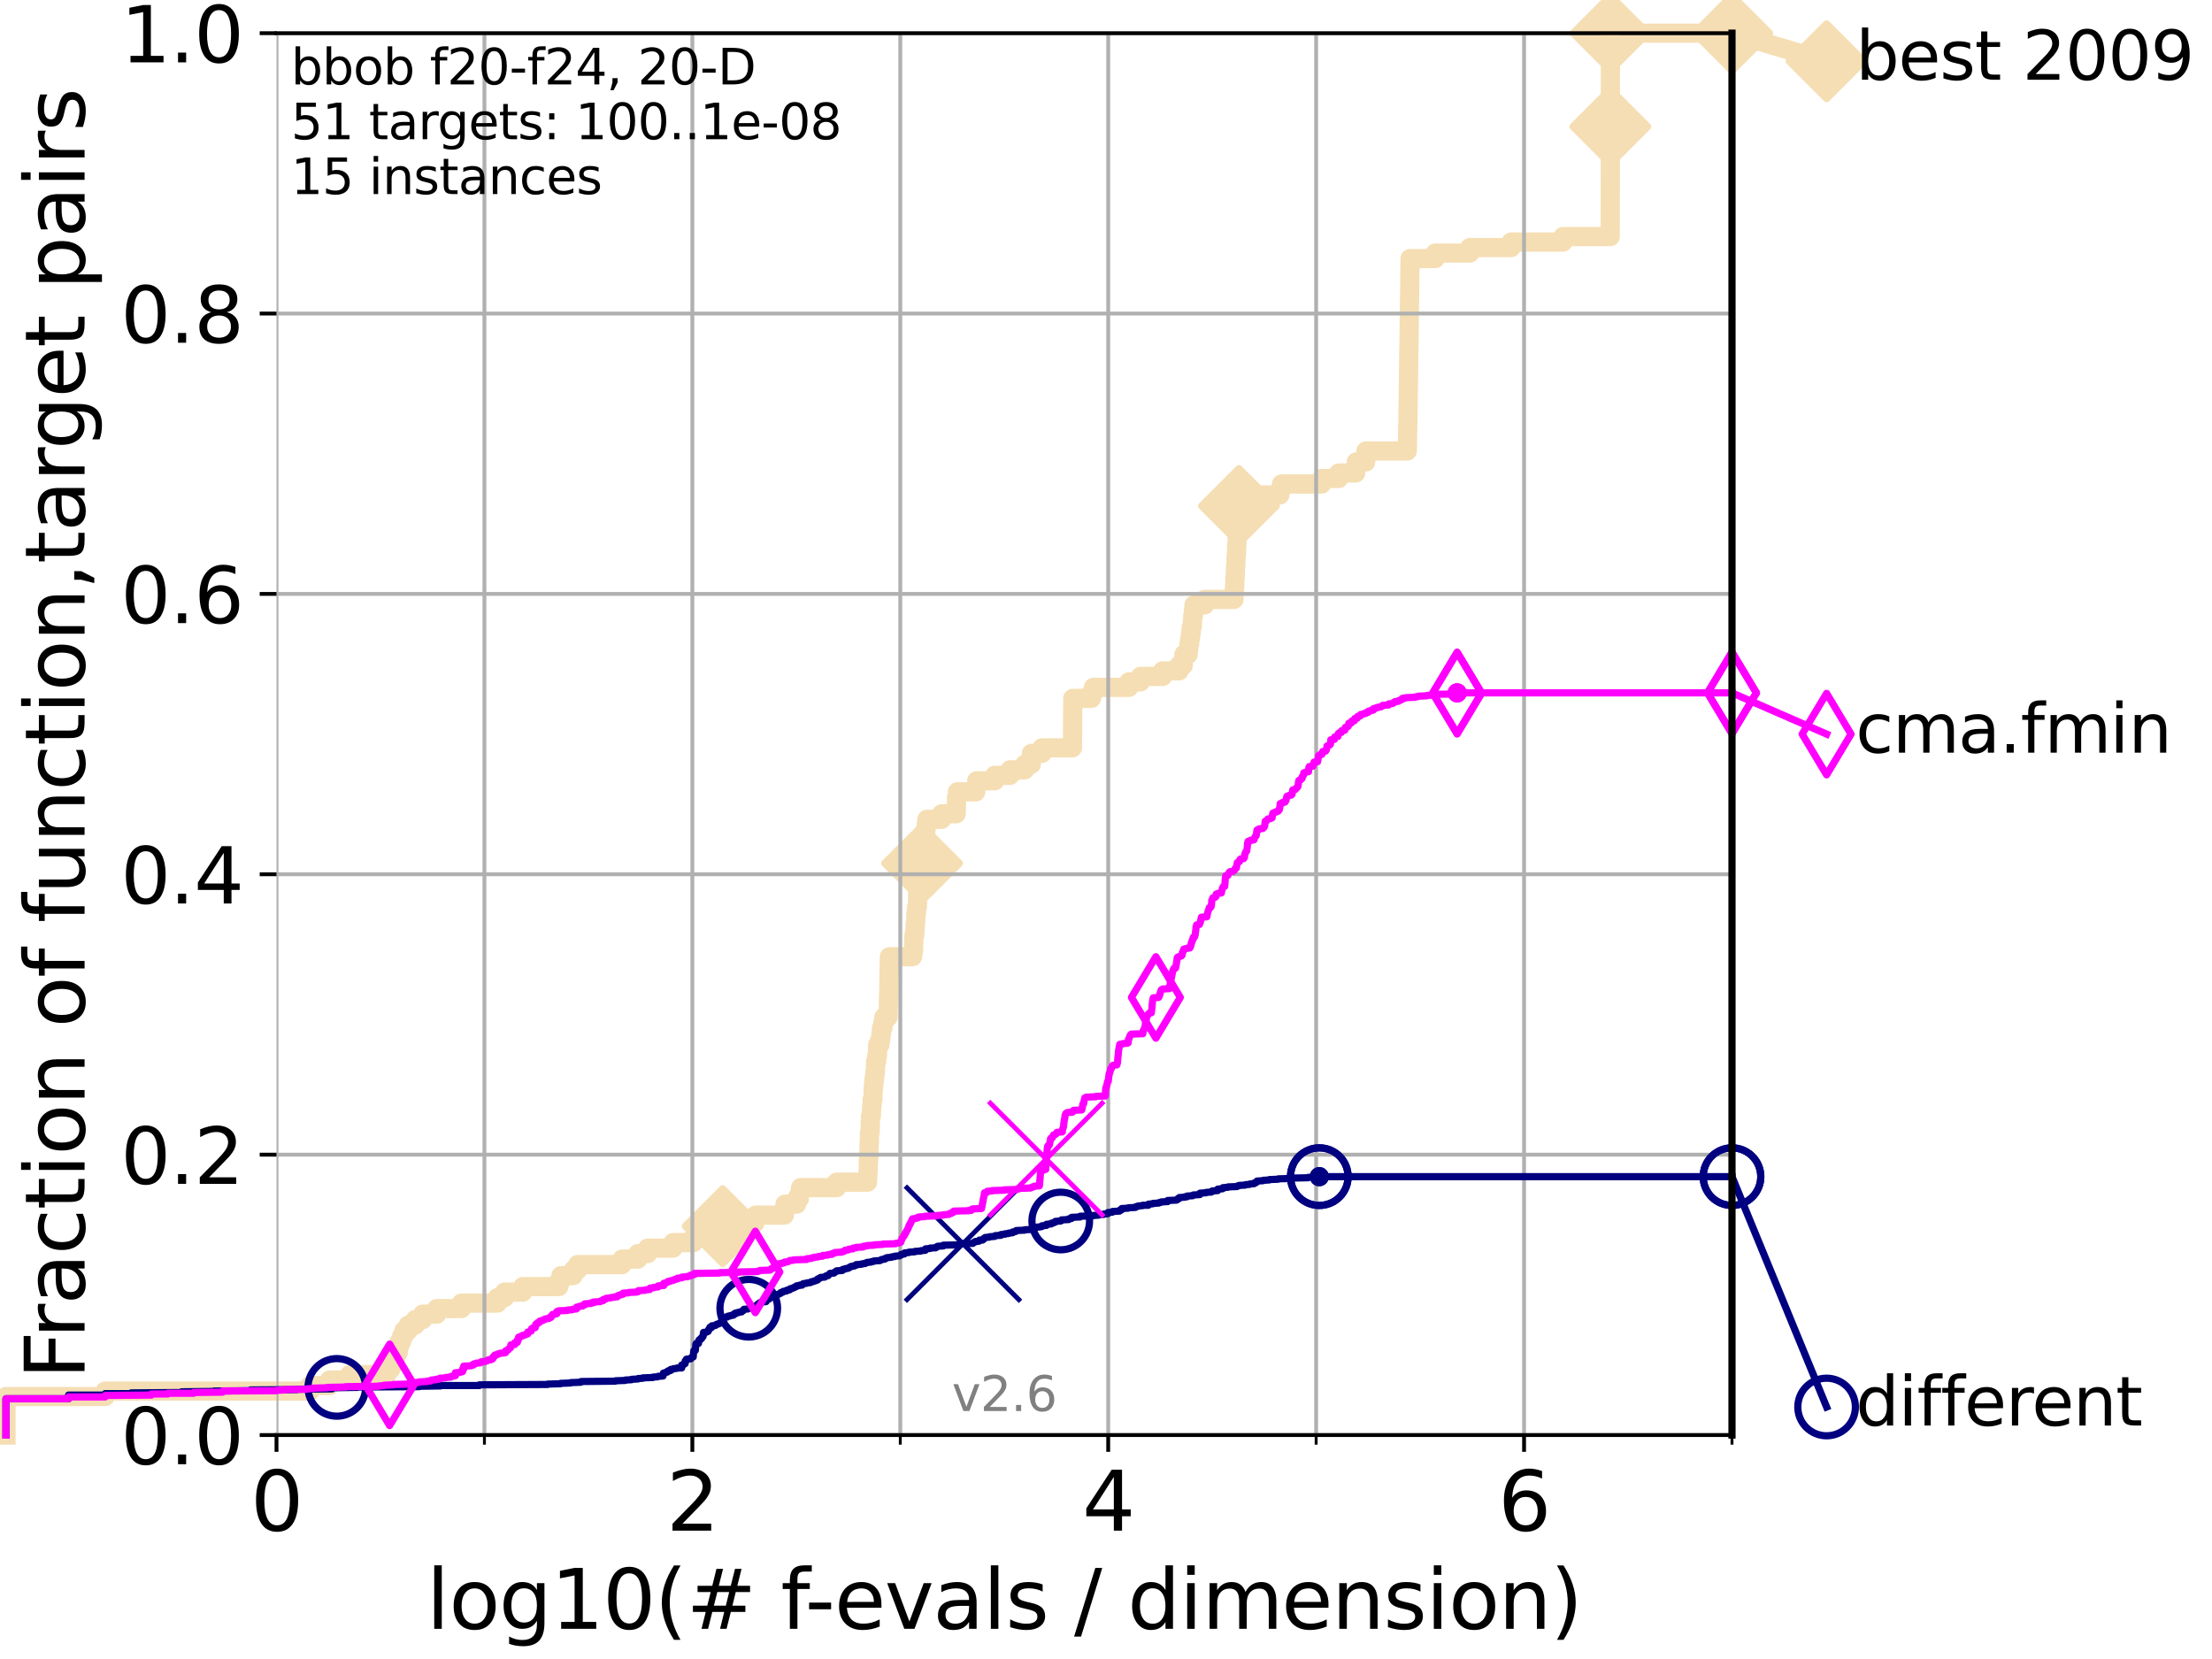 <?xml version="1.0" encoding="utf-8" standalone="no"?>
<!DOCTYPE svg PUBLIC "-//W3C//DTD SVG 1.1//EN"
  "http://www.w3.org/Graphics/SVG/1.1/DTD/svg11.dtd">
<svg height="345.6pt" version="1.1" viewBox="0 0 460.8 345.6" width="460.8pt" xmlns="http://www.w3.org/2000/svg" xmlns:xlink="http://www.w3.org/1999/xlink">
 <defs>
  <style type="text/css">*{stroke-linecap:butt;stroke-linejoin:round;}</style>
 </defs>
 <g id="figure_1">
  <g id="patch_1">
   <path d="M 0 345.6 
L 460.8 345.6 
L 460.8 0 
L 0 0 
z
" style="fill:#ffffff;"/>
  </g>
  <g id="axes_1">
   <g id="patch_2">
    <path d="M 57.6 298.944 
L 360.806 298.944 
L 360.806 6.912 
L 57.6 6.912 
z
" style="fill:#ffffff;"/>
   </g>
   <g id="line2d_1">
    <path d="M 1.246 298.944 
L 1.246 290.927 
L 21.912 290.927 
L 21.912 289.782 
L 64.59 289.782 
L 64.59 288.637 
L 68.657 288.637 
L 68.657 287.492 
L 72.855 287.492 
L 72.855 286.347 
L 80.621 286.347 
L 80.621 285.201 
L 81.433 285.201 
L 81.433 284.056 
L 82.212 284.056 
L 82.212 282.911 
L 82.464 282.911 
L 82.464 281.766 
L 82.959 281.766 
L 82.959 280.62 
L 83.202 280.62 
L 83.202 279.475 
L 83.678 279.475 
L 83.678 278.33 
L 84.143 278.33 
L 84.143 277.185 
L 85.039 277.185 
L 85.039 276.04 
L 86.511 276.04 
L 86.511 274.894 
L 88.063 274.894 
L 88.063 273.749 
L 90.99 273.749 
L 90.99 272.604 
L 96.12 272.604 
L 96.12 271.459 
L 103.626 271.459 
L 103.626 270.313 
L 105.113 270.313 
L 105.113 269.168 
L 108.915 269.168 
L 108.915 268.023 
L 116.419 268.023 
L 116.419 266.878 
L 116.868 266.878 
L 116.868 265.733 
L 119.39 265.733 
L 119.39 264.587 
L 120.318 264.587 
L 120.318 263.442 
L 129.582 263.442 
L 129.582 262.297 
L 132.881 262.297 
L 132.881 261.152 
L 134.916 261.152 
L 134.916 260.006 
L 140.197 260.006 
L 140.197 258.861 
L 144.445 258.861 
L 144.445 257.716 
L 148.697 257.716 
L 148.697 256.571 
L 150.466 256.571 
L 150.553 254.28 
L 157.41 254.28 
L 157.41 253.135 
L 163.397 253.135 
L 163.397 251.99 
L 163.532 251.99 
L 163.532 250.845 
L 165.958 250.845 
L 165.958 249.699 
L 166.521 249.699 
L 166.521 248.554 
L 166.77 248.554 
L 166.77 247.409 
L 174.289 247.409 
L 174.289 246.264 
L 180.72 246.264 
L 180.825 243.973 
L 180.859 243.973 
L 180.904 241.683 
L 180.974 241.683 
L 181.052 238.247 
L 181.092 238.247 
L 181.141 235.957 
L 181.259 235.957 
L 181.344 232.521 
L 181.526 232.521 
L 181.602 230.231 
L 181.681 230.231 
L 181.681 229.085 
L 181.856 229.085 
L 181.903 226.795 
L 181.97 226.795 
L 181.97 225.65 
L 182.1 225.65 
L 182.1 224.504 
L 182.241 224.504 
L 182.241 223.359 
L 182.362 223.359 
L 182.416 221.069 
L 182.646 221.069 
L 182.646 219.924 
L 182.794 219.924 
L 182.832 217.633 
L 183.315 217.633 
L 183.315 216.488 
L 183.512 216.488 
L 183.512 215.343 
L 183.642 215.343 
L 183.642 214.197 
L 183.921 214.197 
L 183.921 213.052 
L 184.12 213.052 
L 184.12 211.907 
L 185.014 211.907 
L 185.104 207.326 
L 185.129 207.326 
L 185.236 200.455 
L 185.28 200.455 
L 185.28 199.31 
L 190.102 199.31 
L 190.102 198.164 
L 190.304 198.164 
L 190.406 194.729 
L 190.572 194.729 
L 190.642 192.438 
L 190.746 192.438 
L 190.812 190.148 
L 190.922 190.148 
L 190.922 189.003 
L 191.103 189.003 
L 191.187 185.567 
L 191.597 185.567 
L 191.704 182.131 
L 192.022 182.131 
L 192.09 179.841 
L 192.17 179.841 
L 192.17 178.696 
L 192.346 178.696 
L 192.346 177.55 
L 192.583 177.55 
L 192.622 175.26 
L 192.713 175.26 
L 192.785 172.969 
L 192.907 172.969 
L 192.907 171.824 
L 193.084 171.824 
L 193.084 170.679 
L 196.168 170.679 
L 196.168 169.534 
L 199.181 169.534 
L 199.277 166.098 
L 199.443 166.098 
L 199.443 164.953 
L 203.275 164.953 
L 203.275 163.808 
L 203.475 163.808 
L 203.475 162.662 
L 207.22 162.662 
L 207.22 161.517 
L 210.416 161.517 
L 210.416 160.372 
L 213.472 160.372 
L 213.472 159.227 
L 214.831 159.227 
L 214.866 156.936 
L 217.066 156.936 
L 217.066 155.791 
L 223.41 155.791 
L 223.486 145.484 
L 227.37 145.484 
L 227.37 144.339 
L 227.78 144.339 
L 227.78 143.194 
L 235.17 143.194 
L 235.17 142.048 
L 237.584 142.048 
L 237.584 140.903 
L 242.204 140.903 
L 242.204 139.758 
L 245.62 139.758 
L 245.62 138.613 
L 246.508 138.613 
L 246.508 137.467 
L 246.634 137.467 
L 246.634 136.322 
L 247.533 136.322 
L 247.533 135.177 
L 247.673 135.177 
L 247.673 134.032 
L 247.847 134.032 
L 247.847 132.887 
L 248.022 132.887 
L 248.022 131.741 
L 248.165 131.741 
L 248.165 130.596 
L 248.361 130.596 
L 248.471 128.306 
L 248.603 128.306 
L 248.603 127.16 
L 248.73 127.16 
L 248.73 126.015 
L 250.964 126.015 
L 250.964 124.87 
L 257.057 124.87 
L 257.137 122.58 
L 257.196 122.58 
L 257.259 120.289 
L 257.318 120.289 
L 257.38 117.999 
L 257.443 117.999 
L 257.511 115.708 
L 257.571 115.708 
L 257.634 113.418 
L 257.689 113.418 
L 257.751 111.127 
L 257.81 111.127 
L 257.921 107.692 
L 257.975 107.692 
L 258.024 105.401 
L 258.095 105.401 
L 258.095 104.256 
L 262.701 104.256 
L 262.701 103.111 
L 266.603 103.111 
L 266.603 101.966 
L 266.969 101.966 
L 266.969 100.82 
L 275.335 100.82 
L 275.335 99.675 
L 278.898 99.675 
L 278.898 98.53 
L 282.414 98.53 
L 282.414 97.385 
L 282.528 97.385 
L 282.528 96.239 
L 284.49 96.239 
L 284.557 93.949 
L 293.165 93.949 
L 293.269 88.223 
L 293.287 88.223 
L 293.386 80.206 
L 293.401 80.206 
L 293.494 72.19 
L 293.514 72.19 
L 293.616 63.028 
L 293.636 63.028 
L 293.743 53.866 
L 298.99 53.866 
L 298.99 52.721 
L 306.192 52.721 
L 306.192 51.576 
L 314.786 51.576 
L 314.786 50.43 
L 325.594 50.43 
L 325.594 49.285 
L 335.442 49.285 
L 335.487 6.912 
L 360.806 6.912 
L 360.806 6.912 
" style="fill:none;stroke:#f5deb3;stroke-linecap:square;stroke-width:4;"/>
   </g>
   <g id="line2d_2">
    <defs>
     <path d="M -0 7.778 
L 7.778 0 
L 0 -7.778 
L -7.778 -0 
z
" id="md9569eeeaf" style="stroke:#f5deb3;stroke-linejoin:miter;stroke-width:1.5;"/>
    </defs>
    <g>
     <use style="fill:#f5deb3;stroke:#f5deb3;stroke-linejoin:miter;stroke-width:1.5;" x="150.553" xlink:href="#md9569eeeaf" y="255.426"/>
     <use style="fill:#f5deb3;stroke:#f5deb3;stroke-linejoin:miter;stroke-width:1.5;" x="192.09" xlink:href="#md9569eeeaf" y="179.841"/>
     <use style="fill:#f5deb3;stroke:#f5deb3;stroke-linejoin:miter;stroke-width:1.5;" x="258.095" xlink:href="#md9569eeeaf" y="105.401"/>
     <use style="fill:#f5deb3;stroke:#f5deb3;stroke-linejoin:miter;stroke-width:1.5;" x="335.466" xlink:href="#md9569eeeaf" y="26.381"/>
     <use style="fill:#f5deb3;stroke:#f5deb3;stroke-linejoin:miter;stroke-width:1.5;" x="335.487" xlink:href="#md9569eeeaf" y="6.912"/>
     <use style="fill:#f5deb3;stroke:#f5deb3;stroke-linejoin:miter;stroke-width:1.5;" x="360.806" xlink:href="#md9569eeeaf" y="6.912"/>
    </g>
   </g>
   <g id="line2d_3">
    <path style="fill:none;stroke:#f5deb3;stroke-linecap:square;stroke-width:4;"/>
    <g/>
   </g>
   <g id="line2d_4">
    <path d="M 360.806 6.912 
L 380.515 12.753 
" style="fill:none;stroke:#f5deb3;stroke-linecap:square;stroke-width:4;"/>
    <g>
     <use style="fill:#f5deb3;stroke:#f5deb3;stroke-linejoin:miter;stroke-width:1.5;" x="360.806" xlink:href="#md9569eeeaf" y="6.912"/>
     <use style="fill:#f5deb3;stroke:#f5deb3;stroke-linejoin:miter;stroke-width:1.5;" x="380.515" xlink:href="#md9569eeeaf" y="12.753"/>
    </g>
   </g>
   <g id="matplotlib.axis_1">
    <g id="xtick_1">
     <g id="line2d_5">
      <path clip-path="url(#p0fba432a29)" d="M 57.6 298.944 
L 57.6 6.912 
" style="fill:none;stroke:#b0b0b0;stroke-linecap:square;stroke-width:0.8;"/>
     </g>
     <g id="line2d_6">
      <defs>
       <path d="M 0 0 
L 0 3.5 
" id="m353baaf802" style="stroke:#000000;stroke-width:0.8;"/>
      </defs>
      <g>
       <use style="stroke:#000000;stroke-width:0.8;" x="57.6" xlink:href="#m353baaf802" y="298.944"/>
      </g>
     </g>
     <g id="text_1">
      <!-- 0 -->
      <g transform="translate(52.192 318.861)scale(0.17 -0.17)">
       <defs>
        <path d="M 2034 4250 
Q 1547 4250 1301 3770 
Q 1056 3291 1056 2328 
Q 1056 1369 1301 889 
Q 1547 409 2034 409 
Q 2525 409 2770 889 
Q 3016 1369 3016 2328 
Q 3016 3291 2770 3770 
Q 2525 4250 2034 4250 
z
M 2034 4750 
Q 2819 4750 3233 4129 
Q 3647 3509 3647 2328 
Q 3647 1150 3233 529 
Q 2819 -91 2034 -91 
Q 1250 -91 836 529 
Q 422 1150 422 2328 
Q 422 3509 836 4129 
Q 1250 4750 2034 4750 
z
" id="DejaVuSans-30" transform="scale(0.016)"/>
       </defs>
       <use xlink:href="#DejaVuSans-30"/>
      </g>
     </g>
    </g>
    <g id="xtick_2">
     <g id="line2d_7">
      <path clip-path="url(#p0fba432a29)" d="M 144.23 298.944 
L 144.23 6.912 
" style="fill:none;stroke:#b0b0b0;stroke-linecap:square;stroke-width:0.8;"/>
     </g>
     <g id="line2d_8">
      <g>
       <use style="stroke:#000000;stroke-width:0.8;" x="144.23" xlink:href="#m353baaf802" y="298.944"/>
      </g>
     </g>
     <g id="text_2">
      <!-- 2 -->
      <g transform="translate(138.822 318.861)scale(0.17 -0.17)">
       <defs>
        <path d="M 1228 531 
L 3431 531 
L 3431 0 
L 469 0 
L 469 531 
Q 828 903 1448 1529 
Q 2069 2156 2228 2338 
Q 2531 2678 2651 2914 
Q 2772 3150 2772 3378 
Q 2772 3750 2511 3984 
Q 2250 4219 1831 4219 
Q 1534 4219 1204 4116 
Q 875 4013 500 3803 
L 500 4441 
Q 881 4594 1212 4672 
Q 1544 4750 1819 4750 
Q 2544 4750 2975 4387 
Q 3406 4025 3406 3419 
Q 3406 3131 3298 2873 
Q 3191 2616 2906 2266 
Q 2828 2175 2409 1742 
Q 1991 1309 1228 531 
z
" id="DejaVuSans-32" transform="scale(0.016)"/>
       </defs>
       <use xlink:href="#DejaVuSans-32"/>
      </g>
     </g>
    </g>
    <g id="xtick_3">
     <g id="line2d_9">
      <path clip-path="url(#p0fba432a29)" d="M 230.861 298.944 
L 230.861 6.912 
" style="fill:none;stroke:#b0b0b0;stroke-linecap:square;stroke-width:0.8;"/>
     </g>
     <g id="line2d_10">
      <g>
       <use style="stroke:#000000;stroke-width:0.8;" x="230.861" xlink:href="#m353baaf802" y="298.944"/>
      </g>
     </g>
     <g id="text_3">
      <!-- 4 -->
      <g transform="translate(225.453 318.861)scale(0.17 -0.17)">
       <defs>
        <path d="M 2419 4116 
L 825 1625 
L 2419 1625 
L 2419 4116 
z
M 2253 4666 
L 3047 4666 
L 3047 1625 
L 3713 1625 
L 3713 1100 
L 3047 1100 
L 3047 0 
L 2419 0 
L 2419 1100 
L 313 1100 
L 313 1709 
L 2253 4666 
z
" id="DejaVuSans-34" transform="scale(0.016)"/>
       </defs>
       <use xlink:href="#DejaVuSans-34"/>
      </g>
     </g>
    </g>
    <g id="xtick_4">
     <g id="line2d_11">
      <path clip-path="url(#p0fba432a29)" d="M 317.491 298.944 
L 317.491 6.912 
" style="fill:none;stroke:#b0b0b0;stroke-linecap:square;stroke-width:0.8;"/>
     </g>
     <g id="line2d_12">
      <g>
       <use style="stroke:#000000;stroke-width:0.8;" x="317.491" xlink:href="#m353baaf802" y="298.944"/>
      </g>
     </g>
     <g id="text_4">
      <!-- 6 -->
      <g transform="translate(312.083 318.861)scale(0.17 -0.17)">
       <defs>
        <path d="M 2113 2584 
Q 1688 2584 1439 2293 
Q 1191 2003 1191 1497 
Q 1191 994 1439 701 
Q 1688 409 2113 409 
Q 2538 409 2786 701 
Q 3034 994 3034 1497 
Q 3034 2003 2786 2293 
Q 2538 2584 2113 2584 
z
M 3366 4563 
L 3366 3988 
Q 3128 4100 2886 4159 
Q 2644 4219 2406 4219 
Q 1781 4219 1451 3797 
Q 1122 3375 1075 2522 
Q 1259 2794 1537 2939 
Q 1816 3084 2150 3084 
Q 2853 3084 3261 2657 
Q 3669 2231 3669 1497 
Q 3669 778 3244 343 
Q 2819 -91 2113 -91 
Q 1303 -91 875 529 
Q 447 1150 447 2328 
Q 447 3434 972 4092 
Q 1497 4750 2381 4750 
Q 2619 4750 2861 4703 
Q 3103 4656 3366 4563 
z
" id="DejaVuSans-36" transform="scale(0.016)"/>
       </defs>
       <use xlink:href="#DejaVuSans-36"/>
      </g>
     </g>
    </g>
    <g id="xtick_5">
     <g id="line2d_13">
      <path clip-path="url(#p0fba432a29)" d="M 100.915 298.944 
L 100.915 6.912 
" style="fill:none;stroke:#b0b0b0;stroke-linecap:square;stroke-width:0.8;"/>
     </g>
     <g id="line2d_14">
      <defs>
       <path d="M 0 0 
L 0 2 
" id="mc7f3ef1461" style="stroke:#000000;stroke-width:0.6;"/>
      </defs>
      <g>
       <use style="stroke:#000000;stroke-width:0.6;" x="100.915" xlink:href="#mc7f3ef1461" y="298.944"/>
      </g>
     </g>
    </g>
    <g id="xtick_6">
     <g id="line2d_15">
      <path clip-path="url(#p0fba432a29)" d="M 187.546 298.944 
L 187.546 6.912 
" style="fill:none;stroke:#b0b0b0;stroke-linecap:square;stroke-width:0.8;"/>
     </g>
     <g id="line2d_16">
      <g>
       <use style="stroke:#000000;stroke-width:0.6;" x="187.546" xlink:href="#mc7f3ef1461" y="298.944"/>
      </g>
     </g>
    </g>
    <g id="xtick_7">
     <g id="line2d_17">
      <path clip-path="url(#p0fba432a29)" d="M 274.176 298.944 
L 274.176 6.912 
" style="fill:none;stroke:#b0b0b0;stroke-linecap:square;stroke-width:0.8;"/>
     </g>
     <g id="line2d_18">
      <g>
       <use style="stroke:#000000;stroke-width:0.6;" x="274.176" xlink:href="#mc7f3ef1461" y="298.944"/>
      </g>
     </g>
    </g>
    <g id="xtick_8">
     <g id="line2d_19">
      <path clip-path="url(#p0fba432a29)" d="M 360.806 298.944 
L 360.806 6.912 
" style="fill:none;stroke:#b0b0b0;stroke-linecap:square;stroke-width:0.8;"/>
     </g>
     <g id="line2d_20">
      <g>
       <use style="stroke:#000000;stroke-width:0.6;" x="360.806" xlink:href="#mc7f3ef1461" y="298.944"/>
      </g>
     </g>
    </g>
    <g id="text_5">
     <!-- log10(# f-evals / dimension) -->
     <g transform="translate(88.823 339.314)scale(0.17 -0.17)">
      <defs>
       <path d="M 603 4863 
L 1178 4863 
L 1178 0 
L 603 0 
L 603 4863 
z
" id="DejaVuSans-6c" transform="scale(0.016)"/>
       <path d="M 1959 3097 
Q 1497 3097 1228 2736 
Q 959 2375 959 1747 
Q 959 1119 1226 758 
Q 1494 397 1959 397 
Q 2419 397 2687 759 
Q 2956 1122 2956 1747 
Q 2956 2369 2687 2733 
Q 2419 3097 1959 3097 
z
M 1959 3584 
Q 2709 3584 3137 3096 
Q 3566 2609 3566 1747 
Q 3566 888 3137 398 
Q 2709 -91 1959 -91 
Q 1206 -91 779 398 
Q 353 888 353 1747 
Q 353 2609 779 3096 
Q 1206 3584 1959 3584 
z
" id="DejaVuSans-6f" transform="scale(0.016)"/>
       <path d="M 2906 1791 
Q 2906 2416 2648 2759 
Q 2391 3103 1925 3103 
Q 1463 3103 1205 2759 
Q 947 2416 947 1791 
Q 947 1169 1205 825 
Q 1463 481 1925 481 
Q 2391 481 2648 825 
Q 2906 1169 2906 1791 
z
M 3481 434 
Q 3481 -459 3084 -895 
Q 2688 -1331 1869 -1331 
Q 1566 -1331 1297 -1286 
Q 1028 -1241 775 -1147 
L 775 -588 
Q 1028 -725 1275 -790 
Q 1522 -856 1778 -856 
Q 2344 -856 2625 -561 
Q 2906 -266 2906 331 
L 2906 616 
Q 2728 306 2450 153 
Q 2172 0 1784 0 
Q 1141 0 747 490 
Q 353 981 353 1791 
Q 353 2603 747 3093 
Q 1141 3584 1784 3584 
Q 2172 3584 2450 3431 
Q 2728 3278 2906 2969 
L 2906 3500 
L 3481 3500 
L 3481 434 
z
" id="DejaVuSans-67" transform="scale(0.016)"/>
       <path d="M 794 531 
L 1825 531 
L 1825 4091 
L 703 3866 
L 703 4441 
L 1819 4666 
L 2450 4666 
L 2450 531 
L 3481 531 
L 3481 0 
L 794 0 
L 794 531 
z
" id="DejaVuSans-31" transform="scale(0.016)"/>
       <path d="M 1984 4856 
Q 1566 4138 1362 3434 
Q 1159 2731 1159 2009 
Q 1159 1288 1364 580 
Q 1569 -128 1984 -844 
L 1484 -844 
Q 1016 -109 783 600 
Q 550 1309 550 2009 
Q 550 2706 781 3412 
Q 1013 4119 1484 4856 
L 1984 4856 
z
" id="DejaVuSans-28" transform="scale(0.016)"/>
       <path d="M 3272 2816 
L 2363 2816 
L 2100 1772 
L 3016 1772 
L 3272 2816 
z
M 2803 4594 
L 2478 3297 
L 3391 3297 
L 3719 4594 
L 4219 4594 
L 3897 3297 
L 4872 3297 
L 4872 2816 
L 3775 2816 
L 3519 1772 
L 4513 1772 
L 4513 1294 
L 3397 1294 
L 3072 0 
L 2572 0 
L 2894 1294 
L 1978 1294 
L 1656 0 
L 1153 0 
L 1478 1294 
L 494 1294 
L 494 1772 
L 1594 1772 
L 1856 2816 
L 850 2816 
L 850 3297 
L 1978 3297 
L 2297 4594 
L 2803 4594 
z
" id="DejaVuSans-23" transform="scale(0.016)"/>
       <path id="DejaVuSans-20" transform="scale(0.016)"/>
       <path d="M 2375 4863 
L 2375 4384 
L 1825 4384 
Q 1516 4384 1395 4259 
Q 1275 4134 1275 3809 
L 1275 3500 
L 2222 3500 
L 2222 3053 
L 1275 3053 
L 1275 0 
L 697 0 
L 697 3053 
L 147 3053 
L 147 3500 
L 697 3500 
L 697 3744 
Q 697 4328 969 4595 
Q 1241 4863 1831 4863 
L 2375 4863 
z
" id="DejaVuSans-66" transform="scale(0.016)"/>
       <path d="M 313 2009 
L 1997 2009 
L 1997 1497 
L 313 1497 
L 313 2009 
z
" id="DejaVuSans-2d" transform="scale(0.016)"/>
       <path d="M 3597 1894 
L 3597 1613 
L 953 1613 
Q 991 1019 1311 708 
Q 1631 397 2203 397 
Q 2534 397 2845 478 
Q 3156 559 3463 722 
L 3463 178 
Q 3153 47 2828 -22 
Q 2503 -91 2169 -91 
Q 1331 -91 842 396 
Q 353 884 353 1716 
Q 353 2575 817 3079 
Q 1281 3584 2069 3584 
Q 2775 3584 3186 3129 
Q 3597 2675 3597 1894 
z
M 3022 2063 
Q 3016 2534 2758 2815 
Q 2500 3097 2075 3097 
Q 1594 3097 1305 2825 
Q 1016 2553 972 2059 
L 3022 2063 
z
" id="DejaVuSans-65" transform="scale(0.016)"/>
       <path d="M 191 3500 
L 800 3500 
L 1894 563 
L 2988 3500 
L 3597 3500 
L 2284 0 
L 1503 0 
L 191 3500 
z
" id="DejaVuSans-76" transform="scale(0.016)"/>
       <path d="M 2194 1759 
Q 1497 1759 1228 1600 
Q 959 1441 959 1056 
Q 959 750 1161 570 
Q 1363 391 1709 391 
Q 2188 391 2477 730 
Q 2766 1069 2766 1631 
L 2766 1759 
L 2194 1759 
z
M 3341 1997 
L 3341 0 
L 2766 0 
L 2766 531 
Q 2569 213 2275 61 
Q 1981 -91 1556 -91 
Q 1019 -91 701 211 
Q 384 513 384 1019 
Q 384 1609 779 1909 
Q 1175 2209 1959 2209 
L 2766 2209 
L 2766 2266 
Q 2766 2663 2505 2880 
Q 2244 3097 1772 3097 
Q 1472 3097 1187 3025 
Q 903 2953 641 2809 
L 641 3341 
Q 956 3463 1253 3523 
Q 1550 3584 1831 3584 
Q 2591 3584 2966 3190 
Q 3341 2797 3341 1997 
z
" id="DejaVuSans-61" transform="scale(0.016)"/>
       <path d="M 2834 3397 
L 2834 2853 
Q 2591 2978 2328 3040 
Q 2066 3103 1784 3103 
Q 1356 3103 1142 2972 
Q 928 2841 928 2578 
Q 928 2378 1081 2264 
Q 1234 2150 1697 2047 
L 1894 2003 
Q 2506 1872 2764 1633 
Q 3022 1394 3022 966 
Q 3022 478 2636 193 
Q 2250 -91 1575 -91 
Q 1294 -91 989 -36 
Q 684 19 347 128 
L 347 722 
Q 666 556 975 473 
Q 1284 391 1588 391 
Q 1994 391 2212 530 
Q 2431 669 2431 922 
Q 2431 1156 2273 1281 
Q 2116 1406 1581 1522 
L 1381 1569 
Q 847 1681 609 1914 
Q 372 2147 372 2553 
Q 372 3047 722 3315 
Q 1072 3584 1716 3584 
Q 2034 3584 2315 3537 
Q 2597 3491 2834 3397 
z
" id="DejaVuSans-73" transform="scale(0.016)"/>
       <path d="M 1625 4666 
L 2156 4666 
L 531 -594 
L 0 -594 
L 1625 4666 
z
" id="DejaVuSans-2f" transform="scale(0.016)"/>
       <path d="M 2906 2969 
L 2906 4863 
L 3481 4863 
L 3481 0 
L 2906 0 
L 2906 525 
Q 2725 213 2448 61 
Q 2172 -91 1784 -91 
Q 1150 -91 751 415 
Q 353 922 353 1747 
Q 353 2572 751 3078 
Q 1150 3584 1784 3584 
Q 2172 3584 2448 3432 
Q 2725 3281 2906 2969 
z
M 947 1747 
Q 947 1113 1208 752 
Q 1469 391 1925 391 
Q 2381 391 2643 752 
Q 2906 1113 2906 1747 
Q 2906 2381 2643 2742 
Q 2381 3103 1925 3103 
Q 1469 3103 1208 2742 
Q 947 2381 947 1747 
z
" id="DejaVuSans-64" transform="scale(0.016)"/>
       <path d="M 603 3500 
L 1178 3500 
L 1178 0 
L 603 0 
L 603 3500 
z
M 603 4863 
L 1178 4863 
L 1178 4134 
L 603 4134 
L 603 4863 
z
" id="DejaVuSans-69" transform="scale(0.016)"/>
       <path d="M 3328 2828 
Q 3544 3216 3844 3400 
Q 4144 3584 4550 3584 
Q 5097 3584 5394 3201 
Q 5691 2819 5691 2113 
L 5691 0 
L 5113 0 
L 5113 2094 
Q 5113 2597 4934 2840 
Q 4756 3084 4391 3084 
Q 3944 3084 3684 2787 
Q 3425 2491 3425 1978 
L 3425 0 
L 2847 0 
L 2847 2094 
Q 2847 2600 2669 2842 
Q 2491 3084 2119 3084 
Q 1678 3084 1418 2786 
Q 1159 2488 1159 1978 
L 1159 0 
L 581 0 
L 581 3500 
L 1159 3500 
L 1159 2956 
Q 1356 3278 1631 3431 
Q 1906 3584 2284 3584 
Q 2666 3584 2933 3390 
Q 3200 3197 3328 2828 
z
" id="DejaVuSans-6d" transform="scale(0.016)"/>
       <path d="M 3513 2113 
L 3513 0 
L 2938 0 
L 2938 2094 
Q 2938 2591 2744 2837 
Q 2550 3084 2163 3084 
Q 1697 3084 1428 2787 
Q 1159 2491 1159 1978 
L 1159 0 
L 581 0 
L 581 3500 
L 1159 3500 
L 1159 2956 
Q 1366 3272 1645 3428 
Q 1925 3584 2291 3584 
Q 2894 3584 3203 3211 
Q 3513 2838 3513 2113 
z
" id="DejaVuSans-6e" transform="scale(0.016)"/>
       <path d="M 513 4856 
L 1013 4856 
Q 1481 4119 1714 3412 
Q 1947 2706 1947 2009 
Q 1947 1309 1714 600 
Q 1481 -109 1013 -844 
L 513 -844 
Q 928 -128 1133 580 
Q 1338 1288 1338 2009 
Q 1338 2731 1133 3434 
Q 928 4138 513 4856 
z
" id="DejaVuSans-29" transform="scale(0.016)"/>
      </defs>
      <use xlink:href="#DejaVuSans-6c"/>
      <use x="27.783" xlink:href="#DejaVuSans-6f"/>
      <use x="88.965" xlink:href="#DejaVuSans-67"/>
      <use x="152.441" xlink:href="#DejaVuSans-31"/>
      <use x="216.064" xlink:href="#DejaVuSans-30"/>
      <use x="279.688" xlink:href="#DejaVuSans-28"/>
      <use x="318.701" xlink:href="#DejaVuSans-23"/>
      <use x="402.49" xlink:href="#DejaVuSans-20"/>
      <use x="434.277" xlink:href="#DejaVuSans-66"/>
      <use x="463.982" xlink:href="#DejaVuSans-2d"/>
      <use x="500.066" xlink:href="#DejaVuSans-65"/>
      <use x="561.59" xlink:href="#DejaVuSans-76"/>
      <use x="620.77" xlink:href="#DejaVuSans-61"/>
      <use x="682.049" xlink:href="#DejaVuSans-6c"/>
      <use x="709.832" xlink:href="#DejaVuSans-73"/>
      <use x="761.932" xlink:href="#DejaVuSans-20"/>
      <use x="793.719" xlink:href="#DejaVuSans-2f"/>
      <use x="827.41" xlink:href="#DejaVuSans-20"/>
      <use x="859.197" xlink:href="#DejaVuSans-64"/>
      <use x="922.674" xlink:href="#DejaVuSans-69"/>
      <use x="950.457" xlink:href="#DejaVuSans-6d"/>
      <use x="1047.869" xlink:href="#DejaVuSans-65"/>
      <use x="1109.393" xlink:href="#DejaVuSans-6e"/>
      <use x="1172.771" xlink:href="#DejaVuSans-73"/>
      <use x="1224.871" xlink:href="#DejaVuSans-69"/>
      <use x="1252.654" xlink:href="#DejaVuSans-6f"/>
      <use x="1313.836" xlink:href="#DejaVuSans-6e"/>
      <use x="1377.215" xlink:href="#DejaVuSans-29"/>
     </g>
    </g>
   </g>
   <g id="matplotlib.axis_2">
    <g id="ytick_1">
     <g id="line2d_21">
      <path clip-path="url(#p0fba432a29)" d="M 57.6 298.944 
L 360.806 298.944 
" style="fill:none;stroke:#b0b0b0;stroke-linecap:square;stroke-width:0.8;"/>
     </g>
     <g id="line2d_22">
      <defs>
       <path d="M 0 0 
L -3.5 0 
" id="m6497dae524" style="stroke:#000000;stroke-width:0.8;"/>
      </defs>
      <g>
       <use style="stroke:#000000;stroke-width:0.8;" x="57.6" xlink:href="#m6497dae524" y="298.944"/>
      </g>
     </g>
     <g id="text_6">
      <!-- 0.0 -->
      <g transform="translate(25.155 305.023)scale(0.16 -0.16)">
       <defs>
        <path d="M 684 794 
L 1344 794 
L 1344 0 
L 684 0 
L 684 794 
z
" id="DejaVuSans-2e" transform="scale(0.016)"/>
       </defs>
       <use xlink:href="#DejaVuSans-30"/>
       <use x="63.623" xlink:href="#DejaVuSans-2e"/>
       <use x="95.41" xlink:href="#DejaVuSans-30"/>
      </g>
     </g>
    </g>
    <g id="ytick_2">
     <g id="line2d_23">
      <path clip-path="url(#p0fba432a29)" d="M 57.6 240.538 
L 360.806 240.538 
" style="fill:none;stroke:#b0b0b0;stroke-linecap:square;stroke-width:0.8;"/>
     </g>
     <g id="line2d_24">
      <g>
       <use style="stroke:#000000;stroke-width:0.8;" x="57.6" xlink:href="#m6497dae524" y="240.538"/>
      </g>
     </g>
     <g id="text_7">
      <!-- 0.2 -->
      <g transform="translate(25.155 246.616)scale(0.16 -0.16)">
       <use xlink:href="#DejaVuSans-30"/>
       <use x="63.623" xlink:href="#DejaVuSans-2e"/>
       <use x="95.41" xlink:href="#DejaVuSans-32"/>
      </g>
     </g>
    </g>
    <g id="ytick_3">
     <g id="line2d_25">
      <path clip-path="url(#p0fba432a29)" d="M 57.6 182.131 
L 360.806 182.131 
" style="fill:none;stroke:#b0b0b0;stroke-linecap:square;stroke-width:0.8;"/>
     </g>
     <g id="line2d_26">
      <g>
       <use style="stroke:#000000;stroke-width:0.8;" x="57.6" xlink:href="#m6497dae524" y="182.131"/>
      </g>
     </g>
     <g id="text_8">
      <!-- 0.4 -->
      <g transform="translate(25.155 188.21)scale(0.16 -0.16)">
       <use xlink:href="#DejaVuSans-30"/>
       <use x="63.623" xlink:href="#DejaVuSans-2e"/>
       <use x="95.41" xlink:href="#DejaVuSans-34"/>
      </g>
     </g>
    </g>
    <g id="ytick_4">
     <g id="line2d_27">
      <path clip-path="url(#p0fba432a29)" d="M 57.6 123.725 
L 360.806 123.725 
" style="fill:none;stroke:#b0b0b0;stroke-linecap:square;stroke-width:0.8;"/>
     </g>
     <g id="line2d_28">
      <g>
       <use style="stroke:#000000;stroke-width:0.8;" x="57.6" xlink:href="#m6497dae524" y="123.725"/>
      </g>
     </g>
     <g id="text_9">
      <!-- 0.6 -->
      <g transform="translate(25.155 129.804)scale(0.16 -0.16)">
       <use xlink:href="#DejaVuSans-30"/>
       <use x="63.623" xlink:href="#DejaVuSans-2e"/>
       <use x="95.41" xlink:href="#DejaVuSans-36"/>
      </g>
     </g>
    </g>
    <g id="ytick_5">
     <g id="line2d_29">
      <path clip-path="url(#p0fba432a29)" d="M 57.6 65.318 
L 360.806 65.318 
" style="fill:none;stroke:#b0b0b0;stroke-linecap:square;stroke-width:0.8;"/>
     </g>
     <g id="line2d_30">
      <g>
       <use style="stroke:#000000;stroke-width:0.8;" x="57.6" xlink:href="#m6497dae524" y="65.318"/>
      </g>
     </g>
     <g id="text_10">
      <!-- 0.8 -->
      <g transform="translate(25.155 71.397)scale(0.16 -0.16)">
       <defs>
        <path d="M 2034 2216 
Q 1584 2216 1326 1975 
Q 1069 1734 1069 1313 
Q 1069 891 1326 650 
Q 1584 409 2034 409 
Q 2484 409 2743 651 
Q 3003 894 3003 1313 
Q 3003 1734 2745 1975 
Q 2488 2216 2034 2216 
z
M 1403 2484 
Q 997 2584 770 2862 
Q 544 3141 544 3541 
Q 544 4100 942 4425 
Q 1341 4750 2034 4750 
Q 2731 4750 3128 4425 
Q 3525 4100 3525 3541 
Q 3525 3141 3298 2862 
Q 3072 2584 2669 2484 
Q 3125 2378 3379 2068 
Q 3634 1759 3634 1313 
Q 3634 634 3220 271 
Q 2806 -91 2034 -91 
Q 1263 -91 848 271 
Q 434 634 434 1313 
Q 434 1759 690 2068 
Q 947 2378 1403 2484 
z
M 1172 3481 
Q 1172 3119 1398 2916 
Q 1625 2713 2034 2713 
Q 2441 2713 2670 2916 
Q 2900 3119 2900 3481 
Q 2900 3844 2670 4047 
Q 2441 4250 2034 4250 
Q 1625 4250 1398 4047 
Q 1172 3844 1172 3481 
z
" id="DejaVuSans-38" transform="scale(0.016)"/>
       </defs>
       <use xlink:href="#DejaVuSans-30"/>
       <use x="63.623" xlink:href="#DejaVuSans-2e"/>
       <use x="95.41" xlink:href="#DejaVuSans-38"/>
      </g>
     </g>
    </g>
    <g id="ytick_6">
     <g id="line2d_31">
      <path clip-path="url(#p0fba432a29)" d="M 57.6 6.912 
L 360.806 6.912 
" style="fill:none;stroke:#b0b0b0;stroke-linecap:square;stroke-width:0.8;"/>
     </g>
     <g id="line2d_32">
      <g>
       <use style="stroke:#000000;stroke-width:0.8;" x="57.6" xlink:href="#m6497dae524" y="6.912"/>
      </g>
     </g>
     <g id="text_11">
      <!-- 1.0 -->
      <g transform="translate(25.155 12.991)scale(0.16 -0.16)">
       <use xlink:href="#DejaVuSans-31"/>
       <use x="63.623" xlink:href="#DejaVuSans-2e"/>
       <use x="95.41" xlink:href="#DejaVuSans-30"/>
      </g>
     </g>
    </g>
    <g id="text_12">
     <!-- Fraction of function,target pairs -->
     <g transform="translate(17.62 287.313)rotate(-90)scale(0.17 -0.17)">
      <defs>
       <path d="M 628 4666 
L 3309 4666 
L 3309 4134 
L 1259 4134 
L 1259 2759 
L 3109 2759 
L 3109 2228 
L 1259 2228 
L 1259 0 
L 628 0 
L 628 4666 
z
" id="DejaVuSans-46" transform="scale(0.016)"/>
       <path d="M 2631 2963 
Q 2534 3019 2420 3045 
Q 2306 3072 2169 3072 
Q 1681 3072 1420 2755 
Q 1159 2438 1159 1844 
L 1159 0 
L 581 0 
L 581 3500 
L 1159 3500 
L 1159 2956 
Q 1341 3275 1631 3429 
Q 1922 3584 2338 3584 
Q 2397 3584 2469 3576 
Q 2541 3569 2628 3553 
L 2631 2963 
z
" id="DejaVuSans-72" transform="scale(0.016)"/>
       <path d="M 3122 3366 
L 3122 2828 
Q 2878 2963 2633 3030 
Q 2388 3097 2138 3097 
Q 1578 3097 1268 2742 
Q 959 2388 959 1747 
Q 959 1106 1268 751 
Q 1578 397 2138 397 
Q 2388 397 2633 464 
Q 2878 531 3122 666 
L 3122 134 
Q 2881 22 2623 -34 
Q 2366 -91 2075 -91 
Q 1284 -91 818 406 
Q 353 903 353 1747 
Q 353 2603 823 3093 
Q 1294 3584 2113 3584 
Q 2378 3584 2631 3529 
Q 2884 3475 3122 3366 
z
" id="DejaVuSans-63" transform="scale(0.016)"/>
       <path d="M 1172 4494 
L 1172 3500 
L 2356 3500 
L 2356 3053 
L 1172 3053 
L 1172 1153 
Q 1172 725 1289 603 
Q 1406 481 1766 481 
L 2356 481 
L 2356 0 
L 1766 0 
Q 1100 0 847 248 
Q 594 497 594 1153 
L 594 3053 
L 172 3053 
L 172 3500 
L 594 3500 
L 594 4494 
L 1172 4494 
z
" id="DejaVuSans-74" transform="scale(0.016)"/>
       <path d="M 544 1381 
L 544 3500 
L 1119 3500 
L 1119 1403 
Q 1119 906 1312 657 
Q 1506 409 1894 409 
Q 2359 409 2629 706 
Q 2900 1003 2900 1516 
L 2900 3500 
L 3475 3500 
L 3475 0 
L 2900 0 
L 2900 538 
Q 2691 219 2414 64 
Q 2138 -91 1772 -91 
Q 1169 -91 856 284 
Q 544 659 544 1381 
z
M 1991 3584 
L 1991 3584 
z
" id="DejaVuSans-75" transform="scale(0.016)"/>
       <path d="M 750 794 
L 1409 794 
L 1409 256 
L 897 -744 
L 494 -744 
L 750 256 
L 750 794 
z
" id="DejaVuSans-2c" transform="scale(0.016)"/>
       <path d="M 1159 525 
L 1159 -1331 
L 581 -1331 
L 581 3500 
L 1159 3500 
L 1159 2969 
Q 1341 3281 1617 3432 
Q 1894 3584 2278 3584 
Q 2916 3584 3314 3078 
Q 3713 2572 3713 1747 
Q 3713 922 3314 415 
Q 2916 -91 2278 -91 
Q 1894 -91 1617 61 
Q 1341 213 1159 525 
z
M 3116 1747 
Q 3116 2381 2855 2742 
Q 2594 3103 2138 3103 
Q 1681 3103 1420 2742 
Q 1159 2381 1159 1747 
Q 1159 1113 1420 752 
Q 1681 391 2138 391 
Q 2594 391 2855 752 
Q 3116 1113 3116 1747 
z
" id="DejaVuSans-70" transform="scale(0.016)"/>
      </defs>
      <use xlink:href="#DejaVuSans-46"/>
      <use x="50.27" xlink:href="#DejaVuSans-72"/>
      <use x="91.383" xlink:href="#DejaVuSans-61"/>
      <use x="152.662" xlink:href="#DejaVuSans-63"/>
      <use x="207.643" xlink:href="#DejaVuSans-74"/>
      <use x="246.852" xlink:href="#DejaVuSans-69"/>
      <use x="274.635" xlink:href="#DejaVuSans-6f"/>
      <use x="335.816" xlink:href="#DejaVuSans-6e"/>
      <use x="399.195" xlink:href="#DejaVuSans-20"/>
      <use x="430.982" xlink:href="#DejaVuSans-6f"/>
      <use x="492.164" xlink:href="#DejaVuSans-66"/>
      <use x="527.369" xlink:href="#DejaVuSans-20"/>
      <use x="559.156" xlink:href="#DejaVuSans-66"/>
      <use x="594.361" xlink:href="#DejaVuSans-75"/>
      <use x="657.74" xlink:href="#DejaVuSans-6e"/>
      <use x="721.119" xlink:href="#DejaVuSans-63"/>
      <use x="776.1" xlink:href="#DejaVuSans-74"/>
      <use x="815.309" xlink:href="#DejaVuSans-69"/>
      <use x="843.092" xlink:href="#DejaVuSans-6f"/>
      <use x="904.273" xlink:href="#DejaVuSans-6e"/>
      <use x="967.652" xlink:href="#DejaVuSans-2c"/>
      <use x="999.439" xlink:href="#DejaVuSans-74"/>
      <use x="1038.648" xlink:href="#DejaVuSans-61"/>
      <use x="1099.928" xlink:href="#DejaVuSans-72"/>
      <use x="1139.291" xlink:href="#DejaVuSans-67"/>
      <use x="1202.768" xlink:href="#DejaVuSans-65"/>
      <use x="1264.291" xlink:href="#DejaVuSans-74"/>
      <use x="1303.5" xlink:href="#DejaVuSans-20"/>
      <use x="1335.287" xlink:href="#DejaVuSans-70"/>
      <use x="1398.764" xlink:href="#DejaVuSans-61"/>
      <use x="1460.043" xlink:href="#DejaVuSans-69"/>
      <use x="1487.826" xlink:href="#DejaVuSans-72"/>
      <use x="1528.939" xlink:href="#DejaVuSans-73"/>
     </g>
    </g>
   </g>
   <g id="line2d_33">
    <defs>
     <path d="M 0 1.5 
C 0.398 1.5 0.779 1.342 1.061 1.061 
C 1.342 0.779 1.5 0.398 1.5 0 
C 1.5 -0.398 1.342 -0.779 1.061 -1.061 
C 0.779 -1.342 0.398 -1.5 0 -1.5 
C -0.398 -1.5 -0.779 -1.342 -1.061 -1.061 
C -1.342 -0.779 -1.5 -0.398 -1.5 0 
C -1.5 0.398 -1.342 0.779 -1.061 1.061 
C -0.779 1.342 -0.398 1.5 0 1.5 
z
" id="m13d1130911" style="stroke:#f5deb3;"/>
    </defs>
    <g>
     <use style="fill:#f5deb3;stroke:#f5deb3;" x="335.487" xlink:href="#m13d1130911" y="6.912"/>
     <use style="fill:#f5deb3;stroke:#f5deb3;" x="335.487" xlink:href="#m13d1130911" y="6.912"/>
    </g>
   </g>
   <g id="line2d_34">
    <defs>
     <path d="M 0 1.5 
C 0.398 1.5 0.779 1.342 1.061 1.061 
C 1.342 0.779 1.5 0.398 1.5 0 
C 1.5 -0.398 1.342 -0.779 1.061 -1.061 
C 0.779 -1.342 0.398 -1.5 0 -1.5 
C -0.398 -1.5 -0.779 -1.342 -1.061 -1.061 
C -1.342 -0.779 -1.5 -0.398 -1.5 0 
C -1.5 0.398 -1.342 0.779 -1.061 1.061 
C -0.779 1.342 -0.398 1.5 0 1.5 
z
" id="m858f00758d" style="stroke:#000080;"/>
    </defs>
    <g>
     <use style="fill:#000080;stroke:#000080;" x="274.835" xlink:href="#m858f00758d" y="245.118"/>
     <use style="fill:#000080;stroke:#000080;" x="274.835" xlink:href="#m858f00758d" y="245.118"/>
    </g>
   </g>
   <g id="line2d_35">
    <path d="M 1.246 298.944 
L 1.246 291.386 
L 14.285 291.386 
L 14.285 290.622 
L 21.912 290.622 
L 21.912 290.317 
L 27.324 290.317 
L 27.324 290.164 
L 37.851 290.088 
L 37.851 289.935 
L 44.561 289.859 
L 44.561 289.782 
L 52.188 289.706 
L 52.188 289.553 
L 61.798 289.477 
L 61.798 289.4 
L 69.173 289.324 
L 69.173 289.095 
L 74.457 289.019 
L 74.457 288.942 
L 87.303 288.866 
L 87.303 288.79 
L 91.77 288.713 
L 91.77 288.637 
L 99.851 288.637 
L 99.851 288.484 
L 114.095 288.408 
L 114.095 288.332 
L 116.787 288.255 
L 116.787 288.179 
L 118.854 288.103 
L 118.854 288.026 
L 120.976 287.95 
L 121.041 287.797 
L 128.2 287.721 
L 128.2 287.644 
L 130.246 287.568 
L 130.246 287.492 
L 131.582 287.415 
L 131.582 287.339 
L 132.898 287.263 
L 132.898 287.186 
L 133.935 287.11 
L 133.935 287.034 
L 136.025 286.957 
L 136.025 286.881 
L 137.017 286.805 
L 137.017 286.728 
L 138.116 286.652 
L 138.194 286.041 
L 138.655 285.965 
L 138.655 285.888 
L 139.055 285.812 
L 139.154 285.583 
L 139.689 285.507 
L 139.713 285.278 
L 140.278 285.201 
L 140.278 285.125 
L 141.051 285.049 
L 141.051 284.972 
L 142.006 284.972 
L 142.006 284.361 
L 142.425 284.285 
L 142.467 284.132 
L 142.733 284.056 
L 142.733 283.522 
L 142.896 283.522 
L 142.996 283.14 
L 143.898 283.064 
L 143.975 282.835 
L 144.202 282.758 
L 144.202 282.682 
L 144.408 282.682 
L 144.501 281.537 
L 144.538 281.537 
L 144.538 281.384 
L 144.85 281.308 
L 144.959 280.01 
L 145.049 279.933 
L 145.049 279.857 
L 145.512 279.857 
L 145.6 279.17 
L 145.774 279.093 
L 145.774 279.017 
L 145.963 279.017 
L 145.963 278.864 
L 146.151 278.864 
L 146.151 278.635 
L 146.303 278.559 
L 146.354 278.406 
L 146.471 278.406 
L 146.554 277.566 
L 147.256 277.49 
L 147.256 277.414 
L 147.542 277.337 
L 147.637 276.956 
L 147.715 276.879 
L 147.715 276.803 
L 147.886 276.803 
L 147.886 276.498 
L 148.285 276.498 
L 148.285 276.192 
L 149.042 276.116 
L 149.042 276.04 
L 149.26 275.963 
L 149.26 275.887 
L 149.673 275.81 
L 149.673 275.734 
L 150.022 275.658 
L 150.022 275.581 
L 150.146 275.581 
L 150.146 275.429 
L 150.296 275.429 
L 150.364 274.894 
L 150.513 274.894 
L 150.62 274.665 
L 150.82 274.589 
L 150.913 274.436 
L 151.51 274.36 
L 151.574 274.207 
L 152.126 274.131 
L 152.126 274.054 
L 152.782 273.978 
L 152.877 273.825 
L 152.948 273.825 
L 152.948 273.673 
L 153.253 273.673 
L 153.253 273.52 
L 153.827 273.444 
L 153.827 273.367 
L 154.492 273.291 
L 154.525 273.138 
L 154.795 273.062 
L 154.859 272.909 
L 154.966 272.833 
L 154.966 272.757 
L 155.839 272.68 
L 155.839 272.604 
L 156.141 272.528 
L 156.141 272.451 
L 156.846 272.375 
L 156.846 272.298 
L 157.265 272.222 
L 157.265 272.146 
L 157.591 272.069 
L 157.674 271.84 
L 157.948 271.764 
L 158.048 271.535 
L 158.272 271.459 
L 158.272 271.382 
L 158.591 271.306 
L 158.591 271.23 
L 159.581 271.153 
L 159.672 270.924 
L 159.739 270.848 
L 159.739 270.772 
L 159.952 270.695 
L 159.952 270.619 
L 160.195 270.619 
L 160.227 270.313 
L 161.022 270.237 
L 161.045 270.084 
L 161.282 270.008 
L 161.282 269.932 
L 161.651 269.855 
L 161.651 269.779 
L 162.056 269.703 
L 162.056 269.626 
L 162.374 269.55 
L 162.374 269.474 
L 162.666 269.397 
L 162.68 269.245 
L 163.099 269.168 
L 163.154 269.015 
L 163.843 268.939 
L 163.856 268.786 
L 164.475 268.71 
L 164.565 268.481 
L 165.05 268.405 
L 165.05 268.328 
L 165.432 268.252 
L 165.535 268.099 
L 165.895 268.023 
L 165.931 267.87 
L 166.561 267.794 
L 166.561 267.718 
L 167.093 267.718 
L 167.093 267.565 
L 167.315 267.489 
L 167.315 267.412 
L 168.034 267.336 
L 168.034 267.259 
L 168.86 267.183 
L 168.956 267.03 
L 169.484 266.954 
L 169.484 266.878 
L 169.941 266.801 
L 169.941 266.725 
L 170.311 266.649 
L 170.349 266.42 
L 170.674 266.343 
L 170.674 266.267 
L 170.94 266.191 
L 170.94 266.114 
L 171.82 266.038 
L 171.82 265.962 
L 172.044 265.885 
L 172.044 265.809 
L 172.501 265.733 
L 172.564 265.58 
L 172.738 265.503 
L 172.738 265.427 
L 172.895 265.351 
L 172.895 265.274 
L 173.744 265.198 
L 173.744 265.122 
L 173.932 265.045 
L 173.932 264.969 
L 174.197 264.893 
L 174.258 264.74 
L 175.473 264.664 
L 175.562 264.435 
L 176.102 264.358 
L 176.102 264.282 
L 176.7 264.206 
L 176.7 264.129 
L 176.999 264.053 
L 176.999 263.977 
L 177.255 263.9 
L 177.255 263.824 
L 177.916 263.747 
L 177.916 263.671 
L 178.326 263.595 
L 178.365 263.442 
L 179.49 263.366 
L 179.49 263.289 
L 180.226 263.213 
L 180.226 263.137 
L 180.61 263.06 
L 180.61 262.984 
L 181.5 262.908 
L 181.5 262.831 
L 182.07 262.755 
L 182.07 262.679 
L 183.328 262.602 
L 183.328 262.526 
L 183.655 262.45 
L 183.655 262.373 
L 184.345 262.297 
L 184.376 262.144 
L 184.751 262.068 
L 184.751 261.991 
L 185.7 261.915 
L 185.7 261.839 
L 186.393 261.762 
L 186.393 261.686 
L 187.386 261.61 
L 187.386 261.533 
L 187.702 261.457 
L 187.741 261.304 
L 188.387 261.228 
L 188.482 260.999 
L 189.358 260.923 
L 189.358 260.846 
L 190.566 260.77 
L 190.566 260.694 
L 191.821 260.617 
L 191.821 260.541 
L 192.759 260.464 
L 192.807 260.159 
L 193.721 260.083 
L 193.721 260.006 
L 194.954 259.93 
L 195.023 259.777 
L 195.321 259.701 
L 195.321 259.625 
L 196.503 259.548 
L 196.503 259.396 
L 199.713 259.319 
L 199.713 259.243 
L 200.189 259.167 
L 200.189 259.09 
L 202.672 259.014 
L 202.672 258.938 
L 202.912 258.861 
L 202.912 258.785 
L 203.168 258.708 
L 203.168 258.632 
L 203.954 258.556 
L 204.043 258.327 
L 204.699 258.327 
L 204.699 258.174 
L 204.987 258.098 
L 205.006 257.945 
L 205.227 257.869 
L 205.227 257.792 
L 206.133 257.716 
L 206.133 257.64 
L 207.221 257.563 
L 207.306 257.411 
L 208.503 257.334 
L 208.504 257.182 
L 209.355 257.105 
L 209.355 257.029 
L 210.14 256.952 
L 210.14 256.876 
L 210.944 256.8 
L 210.944 256.647 
L 211.486 256.571 
L 211.486 256.494 
L 211.699 256.494 
L 211.699 256.342 
L 213.432 256.265 
L 213.432 256.189 
L 214.909 256.113 
L 214.909 256.036 
L 215.155 255.96 
L 215.155 255.884 
L 215.676 255.807 
L 215.748 255.655 
L 216.766 255.578 
L 216.766 255.502 
L 217.058 255.502 
L 217.058 255.349 
L 218 255.273 
L 218.001 255.044 
L 218.993 254.967 
L 218.997 254.815 
L 219.511 254.738 
L 219.511 254.662 
L 219.857 254.586 
L 219.857 254.433 
L 220.972 254.357 
L 220.972 254.28 
L 221.127 254.28 
L 221.127 254.128 
L 222.647 254.051 
L 222.647 253.899 
L 223.239 253.822 
L 223.239 253.593 
L 224.998 253.517 
L 225.001 253.364 
L 227.675 253.288 
L 227.675 253.211 
L 228.868 253.135 
L 228.868 253.059 
L 229.927 252.982 
L 229.927 252.906 
L 230.79 252.83 
L 230.79 252.601 
L 231.714 252.524 
L 231.745 252.372 
L 233.2 252.295 
L 233.308 252.066 
L 233.611 252.066 
L 233.677 251.761 
L 235.006 251.684 
L 235.006 251.608 
L 236.531 251.532 
L 236.611 251.379 
L 237.076 251.303 
L 237.076 251.226 
L 238.073 251.15 
L 238.073 251.074 
L 239.246 251.074 
L 239.246 250.845 
L 240.166 250.768 
L 240.166 250.692 
L 241.409 250.616 
L 241.409 250.539 
L 241.883 250.463 
L 241.883 250.387 
L 243.257 250.31 
L 243.258 250.081 
L 245.111 250.005 
L 245.111 249.928 
L 245.365 249.852 
L 245.365 249.699 
L 245.624 249.699 
L 245.666 249.47 
L 246.798 249.394 
L 246.798 249.318 
L 247.267 249.318 
L 247.267 249.165 
L 248.488 249.089 
L 248.56 248.936 
L 249.947 248.86 
L 249.974 248.554 
L 251.228 248.478 
L 251.228 248.401 
L 252.347 248.325 
L 252.347 248.249 
L 252.52 248.249 
L 252.52 248.096 
L 253.674 248.02 
L 253.674 247.714 
L 254.709 247.638 
L 254.761 247.409 
L 255.789 247.333 
L 255.789 247.256 
L 257.69 247.18 
L 257.69 247.104 
L 258.071 247.027 
L 258.071 246.951 
L 259.417 246.875 
L 259.417 246.798 
L 260.362 246.722 
L 260.362 246.645 
L 261.293 246.569 
L 261.293 246.416 
L 261.706 246.34 
L 261.742 246.187 
L 261.869 246.111 
L 261.869 246.035 
L 263.133 245.958 
L 263.133 245.882 
L 264.422 245.806 
L 264.422 245.729 
L 266.257 245.653 
L 266.257 245.577 
L 268.926 245.5 
L 268.926 245.424 
L 272.477 245.348 
L 272.477 245.271 
L 274.835 245.195 
L 274.835 245.118 
L 360.806 245.118 
L 360.806 245.118 
" style="fill:none;stroke:#000080;stroke-linecap:square;stroke-width:1.5;"/>
   </g>
   <g id="line2d_36">
    <defs>
     <path d="M 0 6 
C 1.591 6 3.117 5.368 4.243 4.243 
C 5.368 3.117 6 1.591 6 0 
C 6 -1.591 5.368 -3.117 4.243 -4.243 
C 3.117 -5.368 1.591 -6 0 -6 
C -1.591 -6 -3.117 -5.368 -4.243 -4.243 
C -5.368 -3.117 -6 -1.591 -6 0 
C -6 1.591 -5.368 3.117 -4.243 4.243 
C -3.117 5.368 -1.591 6 0 6 
z
" id="me4d06406d7" style="stroke:#000080;stroke-width:1.5;"/>
    </defs>
    <g>
     <use style="fill-opacity:0;stroke:#000080;stroke-width:1.5;" x="70.163" xlink:href="#me4d06406d7" y="289.019"/>
     <use style="fill-opacity:0;stroke:#000080;stroke-width:1.5;" x="155.98" xlink:href="#me4d06406d7" y="272.528"/>
     <use style="fill-opacity:0;stroke:#000080;stroke-width:1.5;" x="220.972" xlink:href="#me4d06406d7" y="254.357"/>
     <use style="fill-opacity:0;stroke:#000080;stroke-width:1.5;" x="274.835" xlink:href="#me4d06406d7" y="245.118"/>
     <use style="fill-opacity:0;stroke:#000080;stroke-width:1.5;" x="274.835" xlink:href="#me4d06406d7" y="245.118"/>
     <use style="fill-opacity:0;stroke:#000080;stroke-width:1.5;" x="360.806" xlink:href="#me4d06406d7" y="245.118"/>
    </g>
   </g>
   <g id="line2d_37">
    <path style="fill:none;stroke:#000080;stroke-linecap:square;stroke-width:1.5;"/>
    <g/>
   </g>
   <g id="line2d_38">
    <path clip-path="url(#p0fba432a29)" d="M 200.594 259.09 
" style="fill:none;stroke:#000080;stroke-linecap:square;stroke-width:1.5;"/>
    <defs>
     <path d="M -12 12 
L 12 -12 
M -12 -12 
L 12 12 
" id="m563b483f30" style="stroke:#000080;"/>
    </defs>
    <g clip-path="url(#p0fba432a29)">
     <use style="fill:#000080;stroke:#000080;" x="200.594" xlink:href="#m563b483f30" y="259.09"/>
    </g>
   </g>
   <g id="line2d_39">
    <defs>
     <path d="M 0 1.5 
C 0.398 1.5 0.779 1.342 1.061 1.061 
C 1.342 0.779 1.5 0.398 1.5 0 
C 1.5 -0.398 1.342 -0.779 1.061 -1.061 
C 0.779 -1.342 0.398 -1.5 0 -1.5 
C -0.398 -1.5 -0.779 -1.342 -1.061 -1.061 
C -1.342 -0.779 -1.5 -0.398 -1.5 0 
C -1.5 0.398 -1.342 0.779 -1.061 1.061 
C -0.779 1.342 -0.398 1.5 0 1.5 
z
" id="m25b3807764" style="stroke:#ff00ff;"/>
    </defs>
    <g>
     <use style="fill:#ff00ff;stroke:#ff00ff;" x="303.55" xlink:href="#m25b3807764" y="144.339"/>
     <use style="fill:#ff00ff;stroke:#ff00ff;" x="303.55" xlink:href="#m25b3807764" y="144.339"/>
    </g>
   </g>
   <g id="line2d_40">
    <path d="M 1.246 298.944 
L 1.246 291.386 
L 14.285 291.386 
L 14.285 291.004 
L 21.912 291.004 
L 21.912 290.698 
L 31.522 290.622 
L 31.522 290.393 
L 34.951 290.393 
L 34.951 290.24 
L 40.363 290.24 
L 40.363 290.088 
L 46.354 290.011 
L 46.354 289.782 
L 57.6 289.706 
L 57.6 289.63 
L 59.393 289.553 
L 59.393 289.477 
L 63.93 289.4 
L 63.93 289.324 
L 65.227 289.248 
L 65.227 289.171 
L 68.127 289.095 
L 68.127 289.019 
L 72 288.942 
L 72 288.866 
L 78.883 288.79 
L 78.883 288.713 
L 80.06 288.637 
L 80.06 288.561 
L 81.956 288.484 
L 81.956 288.408 
L 85.039 288.332 
L 85.039 288.255 
L 86.307 288.179 
L 86.307 288.026 
L 87.303 287.95 
L 87.303 287.874 
L 88.972 287.797 
L 88.972 287.721 
L 89.839 287.644 
L 89.839 287.492 
L 90.83 287.415 
L 90.83 287.339 
L 91.617 287.263 
L 91.617 287.11 
L 92.812 287.034 
L 92.812 286.957 
L 93.935 286.881 
L 93.935 286.728 
L 94.604 286.652 
L 94.604 286.576 
L 94.866 286.576 
L 94.866 285.965 
L 95.876 285.888 
L 95.876 285.812 
L 96.361 285.736 
L 96.361 285.201 
L 96.6 285.201 
L 96.6 284.591 
L 98.187 284.514 
L 98.295 284.361 
L 98.617 284.361 
L 98.723 284.132 
L 99.141 284.056 
L 99.141 283.98 
L 100.049 283.903 
L 100.049 283.827 
L 100.245 283.827 
L 100.245 283.674 
L 101.195 283.598 
L 101.195 283.522 
L 101.562 283.445 
L 101.653 283.293 
L 102.188 283.293 
L 102.188 283.14 
L 102.536 283.14 
L 102.536 282.987 
L 102.708 282.987 
L 102.708 282.682 
L 102.963 282.605 
L 103.047 282.3 
L 103.544 282.224 
L 103.626 282.071 
L 104.108 281.995 
L 104.108 281.918 
L 105.037 281.842 
L 105.037 281.766 
L 105.337 281.766 
L 105.337 281.384 
L 105.705 281.308 
L 105.705 281.231 
L 105.851 281.231 
L 105.923 281.002 
L 106.138 280.926 
L 106.209 280.773 
L 106.35 280.773 
L 106.421 280.162 
L 107.245 280.086 
L 107.245 279.704 
L 107.775 279.628 
L 107.775 279.17 
L 107.97 279.17 
L 108.034 278.559 
L 108.417 278.483 
L 108.417 278.406 
L 108.792 278.33 
L 108.854 278.177 
L 109.401 278.101 
L 109.401 278.025 
L 109.698 277.948 
L 109.698 277.872 
L 109.932 277.872 
L 109.932 277.49 
L 110.336 277.414 
L 110.336 277.337 
L 110.675 277.261 
L 110.73 276.803 
L 111.062 276.727 
L 111.062 276.574 
L 111.496 276.574 
L 111.603 275.887 
L 111.762 275.887 
L 111.762 275.734 
L 112.025 275.734 
L 112.077 275.505 
L 112.437 275.429 
L 112.437 275.2 
L 112.94 275.123 
L 112.94 275.047 
L 113.284 274.971 
L 113.284 274.894 
L 113.622 274.818 
L 113.622 274.742 
L 114.373 274.665 
L 114.373 274.513 
L 114.782 274.436 
L 114.782 274.207 
L 115.006 274.131 
L 115.095 273.825 
L 115.705 273.749 
L 115.705 273.673 
L 116.002 273.673 
L 116.002 273.215 
L 116.378 273.215 
L 116.378 273.062 
L 118.227 272.986 
L 118.227 272.909 
L 119.248 272.833 
L 119.248 272.757 
L 120.081 272.68 
L 120.115 272.298 
L 120.617 272.222 
L 120.617 272.146 
L 121.361 272.069 
L 121.393 271.917 
L 121.8 271.84 
L 121.831 271.611 
L 123.116 271.535 
L 123.174 271.382 
L 123.658 271.382 
L 123.658 271.23 
L 125.064 271.153 
L 125.142 271.001 
L 125.704 270.924 
L 125.704 270.695 
L 126.177 270.619 
L 126.275 270.466 
L 127.181 270.39 
L 127.181 270.313 
L 128.001 270.237 
L 128.001 270.161 
L 128.571 270.161 
L 128.571 270.008 
L 128.808 269.932 
L 128.808 269.855 
L 129.251 269.779 
L 129.251 269.703 
L 129.765 269.626 
L 129.786 269.397 
L 130.964 269.321 
L 130.964 269.245 
L 132.622 269.168 
L 132.622 269.092 
L 132.916 269.092 
L 132.984 268.863 
L 134.4 268.786 
L 134.4 268.71 
L 135.329 268.634 
L 135.419 268.328 
L 136.199 268.252 
L 136.199 268.176 
L 137.086 268.099 
L 137.086 267.87 
L 138.272 267.794 
L 138.272 267.336 
L 138.768 267.259 
L 138.768 267.183 
L 139.105 267.107 
L 139.105 266.954 
L 139.713 266.878 
L 139.713 266.801 
L 140.266 266.725 
L 140.266 266.649 
L 140.623 266.572 
L 140.623 266.496 
L 141.14 266.42 
L 141.14 266.267 
L 142.059 266.191 
L 142.059 266.038 
L 143.246 265.962 
L 143.246 265.885 
L 143.822 265.809 
L 143.822 265.656 
L 144.445 265.58 
L 144.445 265.503 
L 144.667 265.503 
L 144.667 265.274 
L 149.904 265.198 
L 149.904 265.122 
L 153.95 265.045 
L 153.95 264.969 
L 157.862 264.893 
L 157.862 264.816 
L 158.241 264.74 
L 158.241 264.664 
L 160.411 264.587 
L 160.411 264.511 
L 160.629 264.435 
L 160.66 264.282 
L 161.083 264.206 
L 161.087 264.053 
L 161.221 264.053 
L 161.274 263.824 
L 161.467 263.747 
L 161.546 263.595 
L 162.031 263.518 
L 162.111 263.289 
L 162.842 263.213 
L 162.842 263.137 
L 163.393 263.06 
L 163.478 262.908 
L 164.168 262.831 
L 164.168 262.755 
L 164.485 262.679 
L 164.485 262.602 
L 165.355 262.526 
L 165.355 262.45 
L 168.042 262.373 
L 168.074 262.22 
L 169.024 262.144 
L 169.024 262.068 
L 169.553 261.991 
L 169.553 261.915 
L 170.417 261.839 
L 170.417 261.762 
L 171.363 261.686 
L 171.387 261.533 
L 172.434 261.457 
L 172.434 261.381 
L 173.288 261.304 
L 173.318 261.152 
L 173.791 261.075 
L 173.893 260.923 
L 175.367 260.846 
L 175.367 260.77 
L 175.813 260.694 
L 175.813 260.617 
L 176.003 260.541 
L 176.003 260.464 
L 176.69 260.388 
L 176.791 260.235 
L 177.676 260.159 
L 177.687 260.006 
L 178.318 259.93 
L 178.318 259.854 
L 179.775 259.777 
L 179.82 259.625 
L 180.594 259.548 
L 180.594 259.472 
L 182.12 259.396 
L 182.12 259.319 
L 183.897 259.243 
L 183.897 259.167 
L 186.583 259.09 
L 186.583 259.014 
L 187.287 258.938 
L 187.287 258.861 
L 187.648 258.785 
L 187.743 258.403 
L 187.823 258.327 
L 187.914 257.945 
L 188.022 257.869 
L 188.12 257.716 
L 188.155 257.716 
L 188.263 257.411 
L 188.426 257.334 
L 188.521 256.952 
L 188.678 256.876 
L 188.772 256.571 
L 188.815 256.494 
L 188.889 256.342 
L 188.991 256.265 
L 189.1 255.96 
L 189.19 255.884 
L 189.267 255.655 
L 189.309 255.578 
L 189.37 255.273 
L 189.497 255.196 
L 189.587 254.891 
L 189.702 254.815 
L 189.75 254.586 
L 189.84 254.509 
L 189.896 254.28 
L 189.982 254.204 
L 190.081 253.899 
L 190.825 253.822 
L 190.825 253.746 
L 191.307 253.669 
L 191.371 253.517 
L 192.705 253.44 
L 192.705 253.364 
L 195.137 253.288 
L 195.137 253.211 
L 196.495 253.135 
L 196.495 253.059 
L 197.687 252.982 
L 197.739 252.83 
L 198.222 252.753 
L 198.235 252.601 
L 198.647 252.524 
L 198.683 252.295 
L 201.793 252.219 
L 201.793 252.143 
L 202.346 252.143 
L 202.346 251.99 
L 202.567 251.913 
L 202.567 251.837 
L 204.467 251.761 
L 204.566 251.226 
L 204.597 251.15 
L 204.703 250.539 
L 204.74 250.463 
L 204.84 249.776 
L 204.862 249.699 
L 204.955 249.241 
L 204.994 249.165 
L 205.085 248.478 
L 205.594 248.401 
L 205.645 248.172 
L 206.675 248.096 
L 206.675 248.02 
L 209.179 247.943 
L 209.179 247.867 
L 211.859 247.791 
L 211.859 247.714 
L 212.341 247.638 
L 212.341 247.562 
L 214.703 247.485 
L 214.703 247.409 
L 215.077 247.333 
L 215.077 247.256 
L 215.474 247.18 
L 215.474 247.104 
L 216.526 247.027 
L 216.631 245.729 
L 216.651 245.729 
L 216.755 244.279 
L 216.772 244.202 
L 216.803 243.821 
L 217.433 243.744 
L 217.433 243.668 
L 217.855 243.592 
L 217.966 241.225 
L 217.977 241.148 
L 218.081 240.08 
L 218.102 240.003 
L 218.2 238.934 
L 218.252 238.858 
L 218.276 238.705 
L 218.521 238.629 
L 218.616 238.476 
L 218.639 238.4 
L 218.741 237.789 
L 218.77 237.789 
L 218.837 237.255 
L 218.927 237.178 
L 218.927 237.102 
L 219.214 237.026 
L 219.319 236.72 
L 219.422 236.644 
L 219.476 236.415 
L 219.836 236.338 
L 219.836 236.262 
L 220.038 236.186 
L 220.038 236.109 
L 220.171 236.033 
L 220.181 235.88 
L 221.286 235.804 
L 221.391 235.117 
L 221.417 235.117 
L 221.521 234.811 
L 221.543 234.735 
L 221.644 233.743 
L 221.655 233.743 
L 221.76 233.055 
L 221.808 232.979 
L 221.905 232.216 
L 221.959 232.139 
L 222.064 231.91 
L 222.329 231.834 
L 222.329 231.758 
L 223.432 231.681 
L 223.507 231.529 
L 223.627 231.452 
L 223.628 231.299 
L 225.346 231.223 
L 225.418 230.918 
L 225.465 230.841 
L 225.571 230.002 
L 225.742 229.925 
L 225.853 229.238 
L 225.877 229.162 
L 225.98 228.704 
L 226.293 228.627 
L 226.293 228.551 
L 228.259 228.475 
L 228.259 228.398 
L 230.248 228.322 
L 230.351 226.642 
L 230.45 226.566 
L 230.532 226.108 
L 230.61 226.031 
L 230.705 225.344 
L 230.872 225.268 
L 230.98 224.275 
L 230.989 224.199 
L 231.038 223.741 
L 231.126 223.665 
L 231.232 223.283 
L 231.265 223.207 
L 231.351 222.672 
L 231.519 222.596 
L 231.618 222.29 
L 231.645 222.214 
L 231.696 222.061 
L 231.853 221.985 
L 231.853 221.909 
L 232.665 221.832 
L 232.772 221.451 
L 232.791 221.374 
L 232.899 220 
L 232.928 219.924 
L 233.018 218.855 
L 233.047 218.778 
L 233.153 218.091 
L 233.169 218.015 
L 233.27 217.557 
L 233.876 217.48 
L 233.876 217.404 
L 234.849 217.328 
L 234.849 217.251 
L 235.014 217.251 
L 235.101 216.412 
L 235.222 216.335 
L 235.322 215.953 
L 235.376 215.877 
L 235.441 215.648 
L 235.624 215.572 
L 235.664 215.419 
L 238.067 215.343 
L 238.168 214.656 
L 238.306 214.579 
L 238.413 214.197 
L 238.514 214.121 
L 238.608 213.205 
L 238.634 213.129 
L 238.716 212.594 
L 238.77 212.518 
L 238.863 211.831 
L 238.981 211.754 
L 239.075 211.449 
L 239.126 211.373 
L 239.218 211.22 
L 239.407 211.144 
L 239.407 211.067 
L 239.843 210.991 
L 239.95 210.075 
L 239.972 209.998 
L 240.082 208.7 
L 240.093 208.624 
L 240.143 208.166 
L 240.235 208.09 
L 240.25 207.861 
L 241.359 207.784 
L 241.439 207.555 
L 241.532 207.479 
L 241.625 207.021 
L 241.689 206.944 
L 241.795 206.486 
L 241.843 206.41 
L 241.932 206.181 
L 242.202 206.105 
L 242.202 206.028 
L 243.61 205.952 
L 243.72 205.265 
L 243.749 205.188 
L 243.846 204.425 
L 243.886 204.349 
L 243.993 203.814 
L 244.006 203.738 
L 244.096 203.28 
L 244.13 203.203 
L 244.234 202.593 
L 244.245 202.516 
L 244.335 202.134 
L 244.46 202.058 
L 244.528 201.753 
L 244.892 201.676 
L 244.997 201.066 
L 245.034 200.989 
L 245.127 200.302 
L 245.165 200.226 
L 245.232 199.539 
L 245.322 199.462 
L 245.322 199.386 
L 245.65 199.31 
L 245.65 199.233 
L 246.093 199.157 
L 246.093 199.081 
L 246.25 199.004 
L 246.348 198.317 
L 246.451 198.241 
L 246.544 197.935 
L 246.586 197.859 
L 246.614 197.706 
L 247.151 197.63 
L 247.151 197.554 
L 247.856 197.477 
L 247.957 197.324 
L 248.005 197.248 
L 248.041 196.866 
L 248.143 196.79 
L 248.186 196.332 
L 248.289 196.256 
L 248.384 195.798 
L 248.53 195.721 
L 248.567 195.263 
L 248.851 195.187 
L 248.95 194.805 
L 248.983 194.729 
L 249.082 193.812 
L 249.113 193.736 
L 249.169 192.973 
L 249.251 192.896 
L 249.277 192.667 
L 249.861 192.591 
L 249.942 192.286 
L 250.033 192.209 
L 250.124 191.675 
L 250.192 191.598 
L 250.275 191.064 
L 251.408 190.988 
L 251.497 190.453 
L 251.532 190.377 
L 251.64 189.919 
L 251.678 189.842 
L 251.784 189.537 
L 251.82 189.461 
L 251.909 189.079 
L 252.212 189.003 
L 252.319 188.773 
L 252.348 188.697 
L 252.456 187.476 
L 252.52 187.399 
L 252.628 187.17 
L 252.68 187.094 
L 252.68 187.017 
L 253.107 186.941 
L 253.107 186.865 
L 253.303 186.788 
L 253.355 186.254 
L 253.702 186.178 
L 253.702 186.101 
L 254.431 186.025 
L 254.507 185.567 
L 254.561 185.491 
L 254.646 185.032 
L 254.75 184.956 
L 254.8 184.727 
L 255.137 184.651 
L 255.245 183.124 
L 255.25 183.047 
L 255.343 182.437 
L 255.803 182.36 
L 255.876 182.055 
L 255.951 181.979 
L 256.055 181.749 
L 256.196 181.673 
L 256.196 181.597 
L 256.887 181.52 
L 256.998 181.368 
L 257.164 181.291 
L 257.251 181.062 
L 257.31 180.986 
L 257.31 180.91 
L 257.567 180.833 
L 257.677 180.07 
L 257.702 179.993 
L 257.745 179.688 
L 258.004 179.612 
L 258.004 179.535 
L 258.224 179.459 
L 258.297 179.077 
L 258.447 179.001 
L 258.447 178.925 
L 259.105 178.848 
L 259.181 178.696 
L 259.244 178.619 
L 259.327 177.856 
L 259.409 177.779 
L 259.473 177.55 
L 259.548 177.474 
L 259.548 177.398 
L 259.696 177.321 
L 259.802 176.71 
L 259.815 176.634 
L 259.896 175.565 
L 259.975 175.489 
L 260.008 175.26 
L 260.45 175.184 
L 260.497 175.031 
L 261.23 174.954 
L 261.287 174.649 
L 261.347 174.573 
L 261.435 174.344 
L 261.532 174.267 
L 261.532 174.191 
L 261.683 174.115 
L 261.794 173.275 
L 261.812 173.198 
L 261.878 172.893 
L 262.267 172.817 
L 262.281 172.664 
L 263.076 172.588 
L 263.139 172.435 
L 263.316 172.359 
L 263.402 172.13 
L 263.463 172.053 
L 263.571 171.061 
L 263.858 170.984 
L 263.949 170.832 
L 264.055 170.755 
L 264.11 170.603 
L 264.68 170.526 
L 264.68 170.45 
L 265 170.374 
L 265.098 169.61 
L 265.137 169.534 
L 265.178 169.381 
L 265.51 169.305 
L 265.51 169.228 
L 265.887 169.152 
L 265.887 169.076 
L 266.253 168.999 
L 266.332 168.77 
L 266.508 168.694 
L 266.615 168.083 
L 266.634 168.007 
L 266.689 167.396 
L 267.11 167.32 
L 267.16 167.167 
L 267.694 167.091 
L 267.76 166.862 
L 267.89 166.785 
L 267.994 166.174 
L 268.033 166.098 
L 268.104 165.869 
L 268.485 165.793 
L 268.485 165.716 
L 269.004 165.64 
L 269.004 165.564 
L 269.161 165.487 
L 269.27 164.724 
L 269.287 164.647 
L 269.287 164.571 
L 269.784 164.495 
L 269.795 164.342 
L 270.027 164.266 
L 270.113 164.113 
L 270.25 164.037 
L 270.356 163.884 
L 270.402 163.808 
L 270.513 162.815 
L 270.55 162.739 
L 270.567 162.586 
L 270.891 162.51 
L 270.987 162.281 
L 271.226 162.204 
L 271.309 161.746 
L 271.464 161.67 
L 271.553 161.364 
L 271.579 161.288 
L 271.606 160.983 
L 272.022 160.906 
L 272.022 160.83 
L 272.597 160.754 
L 272.667 159.838 
L 272.753 159.761 
L 272.753 159.685 
L 273.504 159.608 
L 273.609 159.303 
L 273.656 159.227 
L 273.727 158.769 
L 274.468 158.692 
L 274.57 158.158 
L 274.597 158.082 
L 274.673 157.394 
L 274.896 157.318 
L 274.896 157.242 
L 275.363 157.165 
L 275.468 156.86 
L 275.497 156.784 
L 275.531 156.555 
L 276.138 156.478 
L 276.18 156.325 
L 276.302 156.249 
L 276.412 155.715 
L 276.418 155.638 
L 276.433 155.409 
L 276.745 155.333 
L 276.745 155.257 
L 277.045 155.18 
L 277.045 155.104 
L 277.166 155.028 
L 277.232 154.111 
L 277.977 154.035 
L 278.056 153.501 
L 278.717 153.424 
L 278.785 152.813 
L 278.966 152.737 
L 278.966 152.661 
L 279.43 152.584 
L 279.509 152.203 
L 280.139 152.126 
L 280.249 151.516 
L 280.687 151.439 
L 280.687 151.363 
L 280.875 151.287 
L 280.962 150.676 
L 281.516 150.599 
L 281.592 150.218 
L 282.149 150.141 
L 282.208 149.683 
L 282.75 149.607 
L 282.836 149.225 
L 283.363 149.149 
L 283.438 148.843 
L 283.991 148.767 
L 283.991 148.691 
L 284.537 148.614 
L 284.544 148.462 
L 285.036 148.385 
L 285.071 148.156 
L 285.538 148.08 
L 285.538 148.004 
L 286.081 147.927 
L 286.113 147.622 
L 286.613 147.545 
L 286.613 147.469 
L 287.083 147.393 
L 287.083 147.316 
L 287.711 147.24 
L 287.711 147.164 
L 288.007 147.087 
L 288.033 146.935 
L 289.3 146.858 
L 289.318 146.629 
L 290.124 146.553 
L 290.186 146.4 
L 290.517 146.324 
L 290.559 146.171 
L 291.318 146.095 
L 291.362 145.942 
L 291.743 145.866 
L 291.743 145.789 
L 292.097 145.713 
L 292.128 145.484 
L 292.833 145.408 
L 292.833 145.331 
L 294.825 145.255 
L 294.825 145.179 
L 295.438 145.102 
L 295.438 145.026 
L 297.234 144.95 
L 297.234 144.873 
L 298.845 144.797 
L 298.94 144.644 
L 302.937 144.568 
L 302.937 144.492 
L 303.55 144.415 
L 303.55 144.339 
L 360.806 144.339 
L 360.806 144.339 
" style="fill:none;stroke:#ff00ff;stroke-linecap:square;stroke-width:1.5;"/>
   </g>
   <g id="line2d_41">
    <defs>
     <path d="M -0 8.485 
L 5.091 0 
L 0 -8.485 
L -5.091 -0 
z
" id="m4c3818a5a7" style="stroke:#ff00ff;stroke-linejoin:miter;stroke-width:1.5;"/>
    </defs>
    <g>
     <use style="fill-opacity:0;stroke:#ff00ff;stroke-linejoin:miter;stroke-width:1.5;" x="81.166" xlink:href="#m4c3818a5a7" y="288.484"/>
     <use style="fill-opacity:0;stroke:#ff00ff;stroke-linejoin:miter;stroke-width:1.5;" x="157.349" xlink:href="#m4c3818a5a7" y="264.969"/>
     <use style="fill-opacity:0;stroke:#ff00ff;stroke-linejoin:miter;stroke-width:1.5;" x="240.79" xlink:href="#m4c3818a5a7" y="207.784"/>
     <use style="fill-opacity:0;stroke:#ff00ff;stroke-linejoin:miter;stroke-width:1.5;" x="303.55" xlink:href="#m4c3818a5a7" y="144.415"/>
     <use style="fill-opacity:0;stroke:#ff00ff;stroke-linejoin:miter;stroke-width:1.5;" x="303.55" xlink:href="#m4c3818a5a7" y="144.339"/>
     <use style="fill-opacity:0;stroke:#ff00ff;stroke-linejoin:miter;stroke-width:1.5;" x="360.806" xlink:href="#m4c3818a5a7" y="144.339"/>
    </g>
   </g>
   <g id="line2d_42">
    <path style="fill:none;stroke:#ff00ff;stroke-linecap:square;stroke-width:1.5;"/>
    <g/>
   </g>
   <g id="line2d_43">
    <path clip-path="url(#p0fba432a29)" d="M 217.95 241.454 
" style="fill:none;stroke:#ff00ff;stroke-linecap:square;stroke-width:1.5;"/>
    <defs>
     <path d="M -12 12 
L 12 -12 
M -12 -12 
L 12 12 
" id="m8e92f1c97b" style="stroke:#ff00ff;"/>
    </defs>
    <g clip-path="url(#p0fba432a29)">
     <use style="fill:#ff00ff;stroke:#ff00ff;" x="217.95" xlink:href="#m8e92f1c97b" y="241.454"/>
    </g>
   </g>
   <g id="line2d_44">
    <path d="M 360.806 245.118 
L 380.515 293.103 
" style="fill:none;stroke:#000080;stroke-linecap:square;stroke-width:1.5;"/>
    <g>
     <use style="fill-opacity:0;stroke:#000080;stroke-width:1.5;" x="360.806" xlink:href="#me4d06406d7" y="245.118"/>
     <use style="fill-opacity:0;stroke:#000080;stroke-width:1.5;" x="380.515" xlink:href="#me4d06406d7" y="293.103"/>
    </g>
   </g>
   <g id="line2d_45">
    <path d="M 360.806 144.339 
L 380.515 152.928 
" style="fill:none;stroke:#ff00ff;stroke-linecap:square;stroke-width:1.5;"/>
    <g>
     <use style="fill-opacity:0;stroke:#ff00ff;stroke-linejoin:miter;stroke-width:1.5;" x="360.806" xlink:href="#m4c3818a5a7" y="144.339"/>
     <use style="fill-opacity:0;stroke:#ff00ff;stroke-linejoin:miter;stroke-width:1.5;" x="380.515" xlink:href="#m4c3818a5a7" y="152.928"/>
    </g>
   </g>
   <g id="line2d_46">
    <path d="M 360.806 298.944 
L 360.806 6.912 
" style="fill:none;stroke:#000000;stroke-linecap:square;stroke-width:1.5;"/>
   </g>
   <g id="patch_3">
    <path d="M 57.6 298.944 
L 360.806 298.944 
" style="fill:none;stroke:#000000;stroke-linecap:square;stroke-linejoin:miter;stroke-width:0.8;"/>
   </g>
   <g id="patch_4">
    <path d="M 57.6 6.912 
L 360.806 6.912 
" style="fill:none;stroke:#000000;stroke-linecap:square;stroke-linejoin:miter;stroke-width:0.8;"/>
   </g>
   <g id="text_13">
    <!-- different -->
    <g transform="translate(386.579 296.966)scale(0.14 -0.14)">
     <use xlink:href="#DejaVuSans-64"/>
     <use x="63.477" xlink:href="#DejaVuSans-69"/>
     <use x="91.26" xlink:href="#DejaVuSans-66"/>
     <use x="126.465" xlink:href="#DejaVuSans-66"/>
     <use x="161.67" xlink:href="#DejaVuSans-65"/>
     <use x="223.193" xlink:href="#DejaVuSans-72"/>
     <use x="262.057" xlink:href="#DejaVuSans-65"/>
     <use x="323.58" xlink:href="#DejaVuSans-6e"/>
     <use x="386.959" xlink:href="#DejaVuSans-74"/>
    </g>
   </g>
   <g id="text_14">
    <!-- cma.fmin  -->
    <g transform="translate(386.579 156.791)scale(0.14 -0.14)">
     <use xlink:href="#DejaVuSans-63"/>
     <use x="54.98" xlink:href="#DejaVuSans-6d"/>
     <use x="152.393" xlink:href="#DejaVuSans-61"/>
     <use x="213.672" xlink:href="#DejaVuSans-2e"/>
     <use x="245.459" xlink:href="#DejaVuSans-66"/>
     <use x="280.664" xlink:href="#DejaVuSans-6d"/>
     <use x="378.076" xlink:href="#DejaVuSans-69"/>
     <use x="405.859" xlink:href="#DejaVuSans-6e"/>
     <use x="469.238" xlink:href="#DejaVuSans-20"/>
    </g>
   </g>
   <g id="text_15">
    <!-- best 2009 -->
    <g transform="translate(386.579 16.616)scale(0.14 -0.14)">
     <defs>
      <path d="M 3116 1747 
Q 3116 2381 2855 2742 
Q 2594 3103 2138 3103 
Q 1681 3103 1420 2742 
Q 1159 2381 1159 1747 
Q 1159 1113 1420 752 
Q 1681 391 2138 391 
Q 2594 391 2855 752 
Q 3116 1113 3116 1747 
z
M 1159 2969 
Q 1341 3281 1617 3432 
Q 1894 3584 2278 3584 
Q 2916 3584 3314 3078 
Q 3713 2572 3713 1747 
Q 3713 922 3314 415 
Q 2916 -91 2278 -91 
Q 1894 -91 1617 61 
Q 1341 213 1159 525 
L 1159 0 
L 581 0 
L 581 4863 
L 1159 4863 
L 1159 2969 
z
" id="DejaVuSans-62" transform="scale(0.016)"/>
      <path d="M 703 97 
L 703 672 
Q 941 559 1184 500 
Q 1428 441 1663 441 
Q 2288 441 2617 861 
Q 2947 1281 2994 2138 
Q 2813 1869 2534 1725 
Q 2256 1581 1919 1581 
Q 1219 1581 811 2004 
Q 403 2428 403 3163 
Q 403 3881 828 4315 
Q 1253 4750 1959 4750 
Q 2769 4750 3195 4129 
Q 3622 3509 3622 2328 
Q 3622 1225 3098 567 
Q 2575 -91 1691 -91 
Q 1453 -91 1209 -44 
Q 966 3 703 97 
z
M 1959 2075 
Q 2384 2075 2632 2365 
Q 2881 2656 2881 3163 
Q 2881 3666 2632 3958 
Q 2384 4250 1959 4250 
Q 1534 4250 1286 3958 
Q 1038 3666 1038 3163 
Q 1038 2656 1286 2365 
Q 1534 2075 1959 2075 
z
" id="DejaVuSans-39" transform="scale(0.016)"/>
     </defs>
     <use xlink:href="#DejaVuSans-62"/>
     <use x="63.477" xlink:href="#DejaVuSans-65"/>
     <use x="125" xlink:href="#DejaVuSans-73"/>
     <use x="177.1" xlink:href="#DejaVuSans-74"/>
     <use x="216.309" xlink:href="#DejaVuSans-20"/>
     <use x="248.096" xlink:href="#DejaVuSans-32"/>
     <use x="311.719" xlink:href="#DejaVuSans-30"/>
     <use x="375.342" xlink:href="#DejaVuSans-30"/>
     <use x="438.965" xlink:href="#DejaVuSans-39"/>
    </g>
   </g>
   <g id="text_16">
    <!-- bbob f20-f24, 20-D -->
    <g transform="translate(60.632 17.583)scale(0.102 -0.102)">
     <defs>
      <path d="M 1259 4147 
L 1259 519 
L 2022 519 
Q 2988 519 3436 956 
Q 3884 1394 3884 2338 
Q 3884 3275 3436 3711 
Q 2988 4147 2022 4147 
L 1259 4147 
z
M 628 4666 
L 1925 4666 
Q 3281 4666 3915 4102 
Q 4550 3538 4550 2338 
Q 4550 1131 3912 565 
Q 3275 0 1925 0 
L 628 0 
L 628 4666 
z
" id="DejaVuSans-44" transform="scale(0.016)"/>
     </defs>
     <use xlink:href="#DejaVuSans-62"/>
     <use x="63.477" xlink:href="#DejaVuSans-62"/>
     <use x="126.953" xlink:href="#DejaVuSans-6f"/>
     <use x="188.135" xlink:href="#DejaVuSans-62"/>
     <use x="251.611" xlink:href="#DejaVuSans-20"/>
     <use x="283.398" xlink:href="#DejaVuSans-66"/>
     <use x="318.604" xlink:href="#DejaVuSans-32"/>
     <use x="382.227" xlink:href="#DejaVuSans-30"/>
     <use x="445.85" xlink:href="#DejaVuSans-2d"/>
     <use x="481.934" xlink:href="#DejaVuSans-66"/>
     <use x="517.139" xlink:href="#DejaVuSans-32"/>
     <use x="580.762" xlink:href="#DejaVuSans-34"/>
     <use x="644.385" xlink:href="#DejaVuSans-2c"/>
     <use x="676.172" xlink:href="#DejaVuSans-20"/>
     <use x="707.959" xlink:href="#DejaVuSans-32"/>
     <use x="771.582" xlink:href="#DejaVuSans-30"/>
     <use x="835.205" xlink:href="#DejaVuSans-2d"/>
     <use x="871.289" xlink:href="#DejaVuSans-44"/>
    </g>
    <!-- 51 targets: 100..1e-08 -->
    <g transform="translate(60.632 29.004)scale(0.102 -0.102)">
     <defs>
      <path d="M 691 4666 
L 3169 4666 
L 3169 4134 
L 1269 4134 
L 1269 2991 
Q 1406 3038 1543 3061 
Q 1681 3084 1819 3084 
Q 2600 3084 3056 2656 
Q 3513 2228 3513 1497 
Q 3513 744 3044 326 
Q 2575 -91 1722 -91 
Q 1428 -91 1123 -41 
Q 819 9 494 109 
L 494 744 
Q 775 591 1075 516 
Q 1375 441 1709 441 
Q 2250 441 2565 725 
Q 2881 1009 2881 1497 
Q 2881 1984 2565 2268 
Q 2250 2553 1709 2553 
Q 1456 2553 1204 2497 
Q 953 2441 691 2322 
L 691 4666 
z
" id="DejaVuSans-35" transform="scale(0.016)"/>
      <path d="M 750 794 
L 1409 794 
L 1409 0 
L 750 0 
L 750 794 
z
M 750 3309 
L 1409 3309 
L 1409 2516 
L 750 2516 
L 750 3309 
z
" id="DejaVuSans-3a" transform="scale(0.016)"/>
     </defs>
     <use xlink:href="#DejaVuSans-35"/>
     <use x="63.623" xlink:href="#DejaVuSans-31"/>
     <use x="127.246" xlink:href="#DejaVuSans-20"/>
     <use x="159.033" xlink:href="#DejaVuSans-74"/>
     <use x="198.242" xlink:href="#DejaVuSans-61"/>
     <use x="259.521" xlink:href="#DejaVuSans-72"/>
     <use x="298.885" xlink:href="#DejaVuSans-67"/>
     <use x="362.361" xlink:href="#DejaVuSans-65"/>
     <use x="423.885" xlink:href="#DejaVuSans-74"/>
     <use x="463.094" xlink:href="#DejaVuSans-73"/>
     <use x="515.193" xlink:href="#DejaVuSans-3a"/>
     <use x="548.885" xlink:href="#DejaVuSans-20"/>
     <use x="580.672" xlink:href="#DejaVuSans-31"/>
     <use x="644.295" xlink:href="#DejaVuSans-30"/>
     <use x="707.918" xlink:href="#DejaVuSans-30"/>
     <use x="771.541" xlink:href="#DejaVuSans-2e"/>
     <use x="803.328" xlink:href="#DejaVuSans-2e"/>
     <use x="835.115" xlink:href="#DejaVuSans-31"/>
     <use x="898.738" xlink:href="#DejaVuSans-65"/>
     <use x="960.262" xlink:href="#DejaVuSans-2d"/>
     <use x="996.346" xlink:href="#DejaVuSans-30"/>
     <use x="1059.969" xlink:href="#DejaVuSans-38"/>
    </g>
    <!-- 15 instances -->
    <g transform="translate(60.632 40.426)scale(0.102 -0.102)">
     <use xlink:href="#DejaVuSans-31"/>
     <use x="63.623" xlink:href="#DejaVuSans-35"/>
     <use x="127.246" xlink:href="#DejaVuSans-20"/>
     <use x="159.033" xlink:href="#DejaVuSans-69"/>
     <use x="186.816" xlink:href="#DejaVuSans-6e"/>
     <use x="250.195" xlink:href="#DejaVuSans-73"/>
     <use x="302.295" xlink:href="#DejaVuSans-74"/>
     <use x="341.504" xlink:href="#DejaVuSans-61"/>
     <use x="402.783" xlink:href="#DejaVuSans-6e"/>
     <use x="466.162" xlink:href="#DejaVuSans-63"/>
     <use x="521.143" xlink:href="#DejaVuSans-65"/>
     <use x="582.666" xlink:href="#DejaVuSans-73"/>
    </g>
   </g>
   <g id="text_17">
    <!-- v2.6 -->
    <g style="fill:#808080;" transform="translate(198.292 293.944)scale(0.1 -0.1)">
     <use xlink:href="#DejaVuSans-76"/>
     <use x="59.18" xlink:href="#DejaVuSans-32"/>
     <use x="122.803" xlink:href="#DejaVuSans-2e"/>
     <use x="154.59" xlink:href="#DejaVuSans-36"/>
    </g>
   </g>
  </g>
 </g>
 <defs>
  <clipPath id="p0fba432a29">
   <rect height="292.032" width="303.206" x="57.6" y="6.912"/>
  </clipPath>
 </defs>
</svg>
